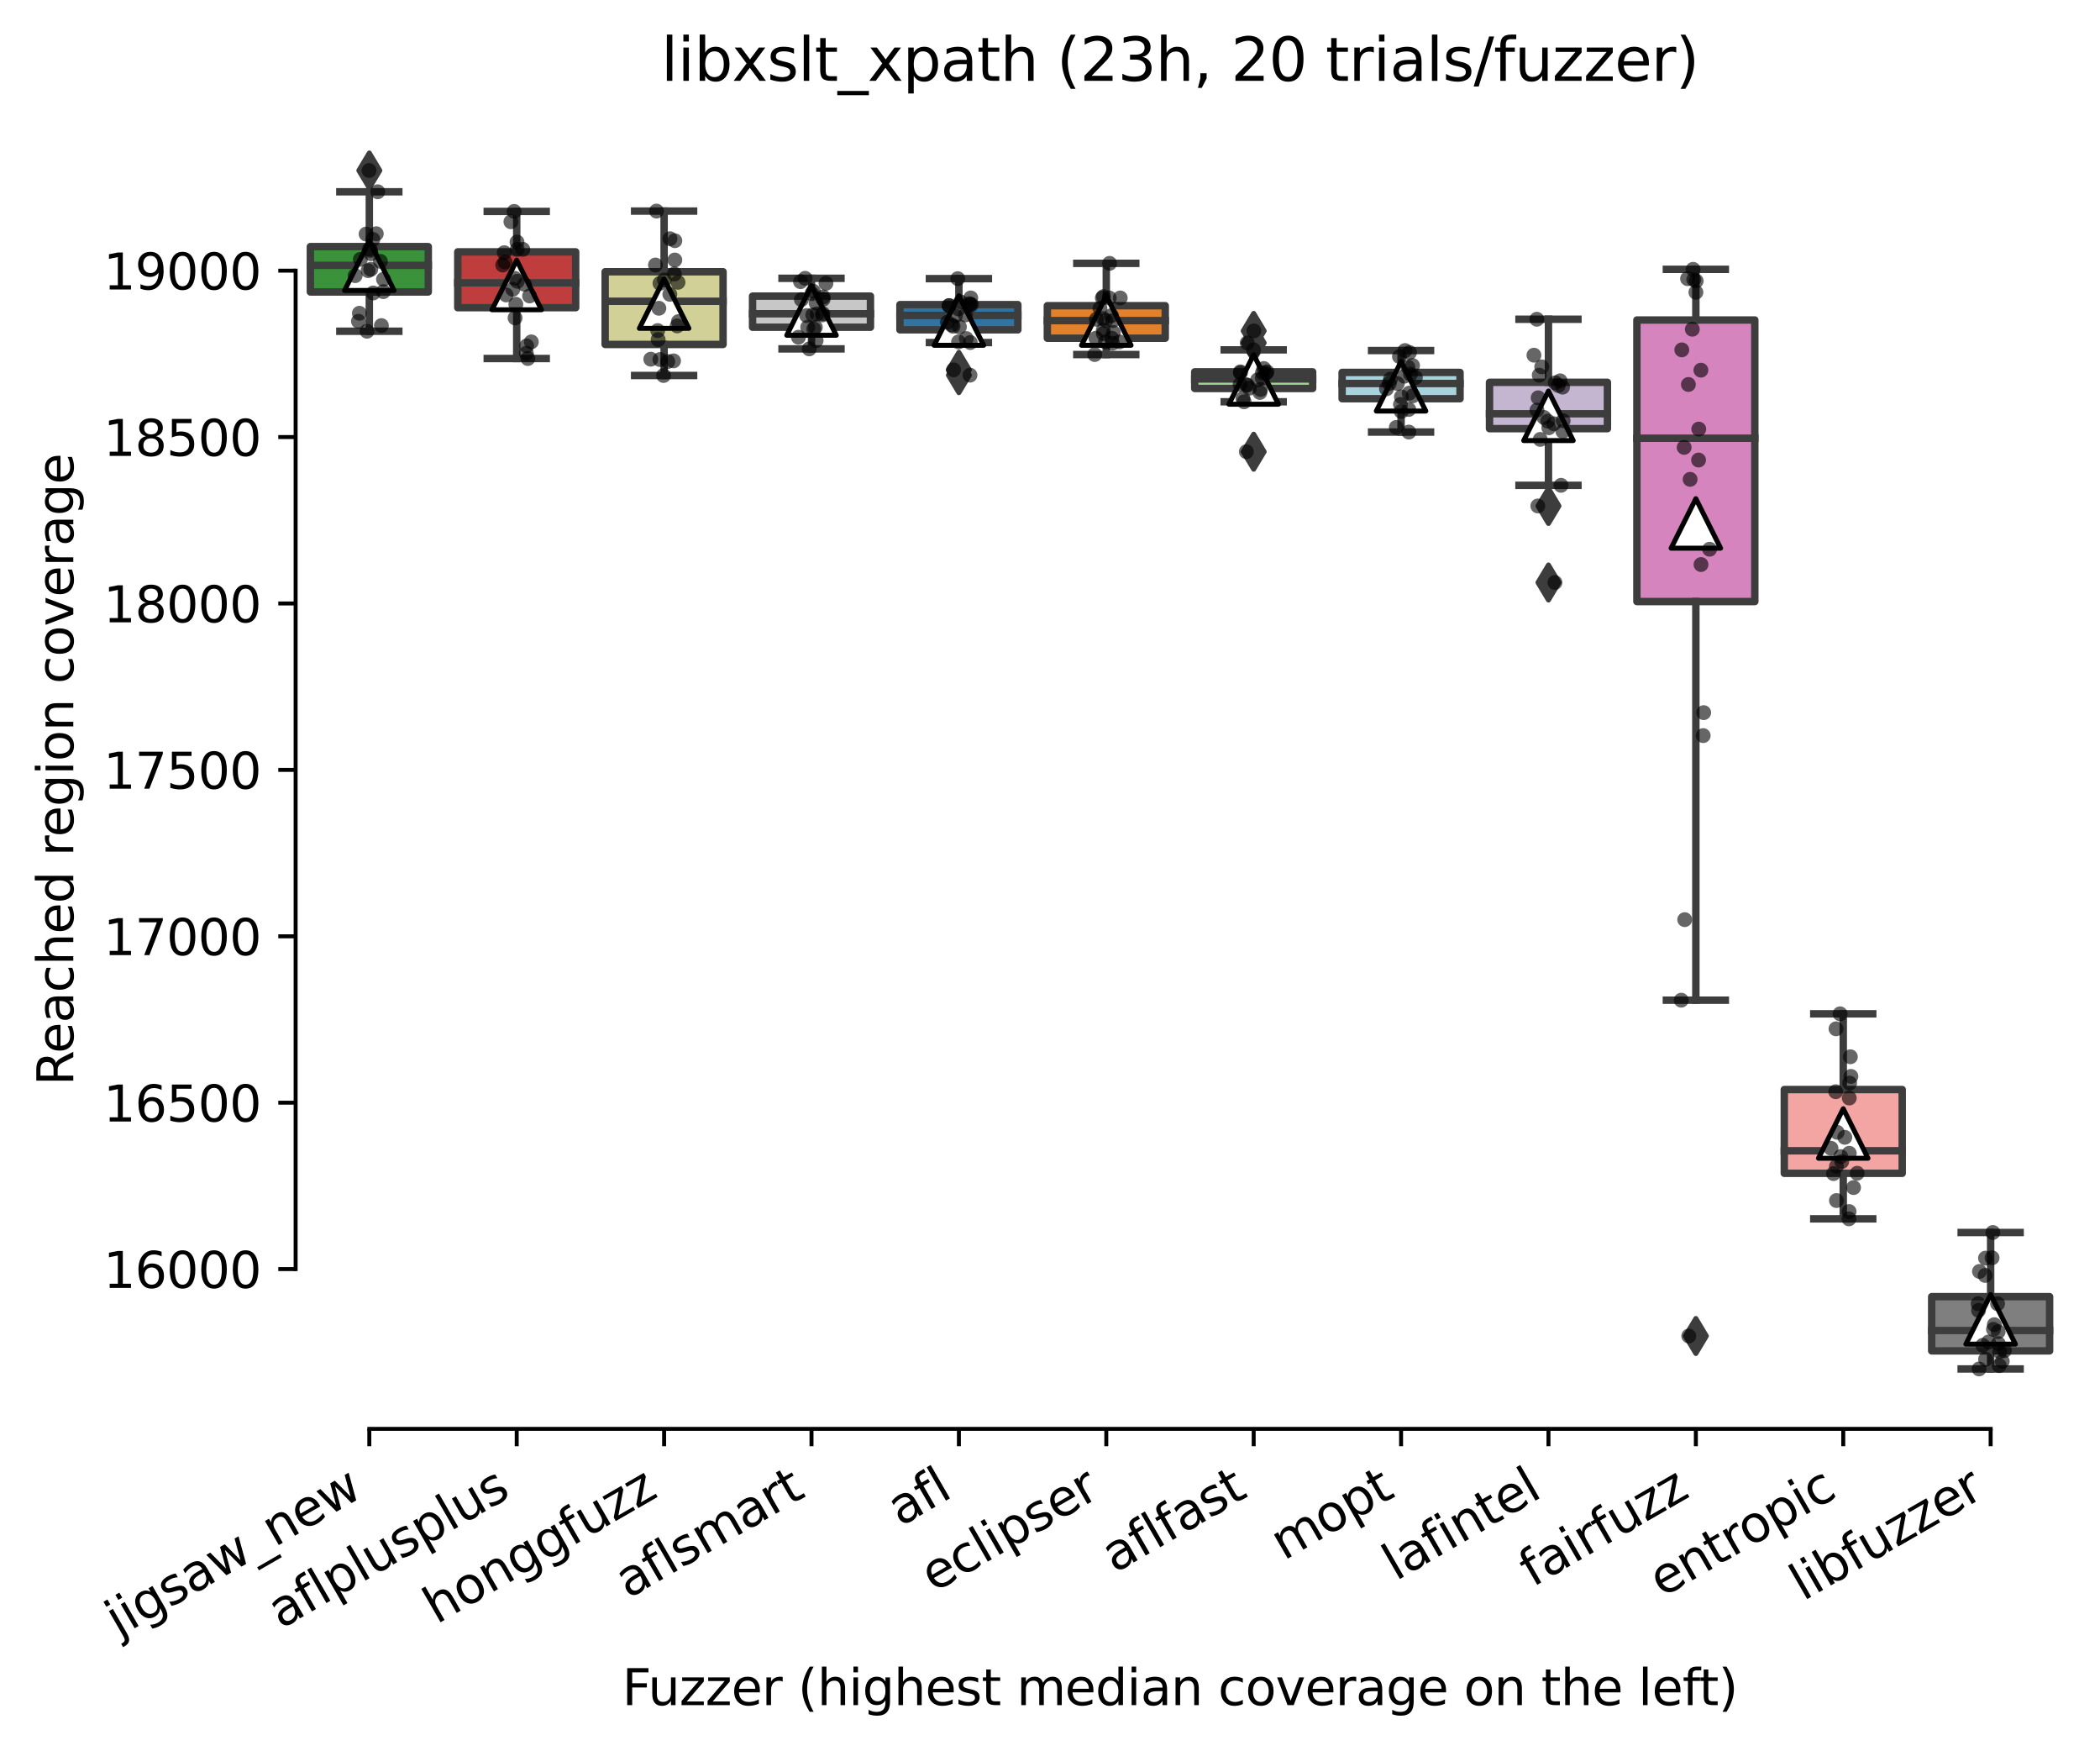 <?xml version="1.0" encoding="utf-8" standalone="no"?>
<!DOCTYPE svg PUBLIC "-//W3C//DTD SVG 1.1//EN"
  "http://www.w3.org/Graphics/SVG/1.1/DTD/svg11.dtd">
<svg height="353.475pt" version="1.1" viewBox="0 0 424.011 353.475" width="424.011pt" xmlns="http://www.w3.org/2000/svg" xmlns:xlink="http://www.w3.org/1999/xlink">
 <defs>
  <style type="text/css">*{stroke-linecap:butt;stroke-linejoin:round;}</style>
 </defs>
 <g id="figure_1">
  <g id="patch_1">
   <path d="M 0 353.475 
L 424.011 353.475 
L 424.011 0 
L 0 0 
z
" style="fill:#ffffff;"/>
  </g>
  <g id="axes_1">
   <g id="patch_2">
    <path d="M 59.691 288.43 
L 416.811 288.43 
L 416.811 22.318 
L 59.691 22.318 
z
" style="fill:#ffffff;"/>
   </g>
   <g id="patch_3">
    <path clip-path="url(#p6cdf626f77)" d="M 62.667 58.935 
L 86.475 58.935 
L 86.475 49.782 
L 62.667 49.782 
L 62.667 58.935 
z
" style="fill:#3a923a;stroke:#3d3d3d;stroke-linejoin:miter;stroke-width:1.5;"/>
   </g>
   <g id="patch_4">
    <path clip-path="url(#p6cdf626f77)" d="M 92.427 62.11 
L 116.235 62.11 
L 116.235 50.84 
L 92.427 50.84 
L 92.427 62.11 
z
" style="fill:#c03d3e;stroke:#3d3d3d;stroke-linejoin:miter;stroke-width:1.5;"/>
   </g>
   <g id="patch_5">
    <path clip-path="url(#p6cdf626f77)" d="M 122.187 69.533 
L 145.995 69.533 
L 145.995 54.854 
L 122.187 54.854 
L 122.187 69.533 
z
" style="fill:#d1d197;stroke:#3d3d3d;stroke-linejoin:miter;stroke-width:1.5;"/>
   </g>
   <g id="patch_6">
    <path clip-path="url(#p6cdf626f77)" d="M 151.947 66.057 
L 175.755 66.057 
L 175.755 59.775 
L 151.947 59.775 
L 151.947 66.057 
z
" style="fill:#c7c7c7;stroke:#3d3d3d;stroke-linejoin:miter;stroke-width:1.5;"/>
   </g>
   <g id="patch_7">
    <path clip-path="url(#p6cdf626f77)" d="M 181.707 66.577 
L 205.515 66.577 
L 205.515 61.488 
L 181.707 61.488 
L 181.707 66.577 
z
" style="fill:#3274a1;stroke:#3d3d3d;stroke-linejoin:miter;stroke-width:1.5;"/>
   </g>
   <g id="patch_8">
    <path clip-path="url(#p6cdf626f77)" d="M 211.467 68.274 
L 235.275 68.274 
L 235.275 61.707 
L 211.467 61.707 
L 211.467 68.274 
z
" style="fill:#e1812c;stroke:#3d3d3d;stroke-linejoin:miter;stroke-width:1.5;"/>
   </g>
   <g id="patch_9">
    <path clip-path="url(#p6cdf626f77)" d="M 241.227 78.418 
L 265.035 78.418 
L 265.035 75.059 
L 241.227 75.059 
L 241.227 78.418 
z
" style="fill:#9fd495;stroke:#3d3d3d;stroke-linejoin:miter;stroke-width:1.5;"/>
   </g>
   <g id="patch_10">
    <path clip-path="url(#p6cdf626f77)" d="M 270.987 80.484 
L 294.795 80.484 
L 294.795 75.176 
L 270.987 75.176 
L 270.987 80.484 
z
" style="fill:#a7d4dc;stroke:#3d3d3d;stroke-linejoin:miter;stroke-width:1.5;"/>
   </g>
   <g id="patch_11">
    <path clip-path="url(#p6cdf626f77)" d="M 300.747 86.53 
L 324.555 86.53 
L 324.555 77.175 
L 300.747 77.175 
L 300.747 86.53 
z
" style="fill:#c4b5d0;stroke:#3d3d3d;stroke-linejoin:miter;stroke-width:1.5;"/>
   </g>
   <g id="patch_12">
    <path clip-path="url(#p6cdf626f77)" d="M 330.507 121.431 
L 354.315 121.431 
L 354.315 64.595 
L 330.507 64.595 
L 330.507 121.431 
z
" style="fill:#d684bd;stroke:#3d3d3d;stroke-linejoin:miter;stroke-width:1.5;"/>
   </g>
   <g id="patch_13">
    <path clip-path="url(#p6cdf626f77)" d="M 360.267 236.848 
L 384.075 236.848 
L 384.075 219.935 
L 360.267 219.935 
L 360.267 236.848 
z
" style="fill:#f2a5a3;stroke:#3d3d3d;stroke-linejoin:miter;stroke-width:1.5;"/>
   </g>
   <g id="patch_14">
    <path clip-path="url(#p6cdf626f77)" d="M 390.027 272.69 
L 413.835 272.69 
L 413.835 261.739 
L 390.027 261.739 
L 390.027 272.69 
z
" style="fill:#7f7f7f;stroke:#3d3d3d;stroke-linejoin:miter;stroke-width:1.5;"/>
   </g>
   <g id="matplotlib.axis_1">
    <g id="xtick_1">
     <g id="line2d_1">
      <defs>
       <path d="M 0 0 
L 0 3.5 
" id="m9a93c1229e" style="stroke:#000000;stroke-width:0.8;"/>
      </defs>
      <g>
       <use style="stroke:#000000;stroke-width:0.8;" x="74.571" xlink:href="#m9a93c1229e" y="288.43"/>
      </g>
     </g>
     <g id="text_1">
      <!-- jigsaw_new -->
      <g transform="translate(23.951 330.555)rotate(-30)scale(0.1 -0.1)">
       <defs>
        <path d="M 603 3500 
L 1178 3500 
L 1178 -63 
Q 1178 -731 923 -1031 
Q 669 -1331 103 -1331 
L -116 -1331 
L -116 -844 
L 38 -844 
Q 366 -844 484 -692 
Q 603 -541 603 -63 
L 603 3500 
z
M 603 4863 
L 1178 4863 
L 1178 4134 
L 603 4134 
L 603 4863 
z
" id="DejaVuSans-6a" transform="scale(0.016)"/>
        <path d="M 603 3500 
L 1178 3500 
L 1178 0 
L 603 0 
L 603 3500 
z
M 603 4863 
L 1178 4863 
L 1178 4134 
L 603 4134 
L 603 4863 
z
" id="DejaVuSans-69" transform="scale(0.016)"/>
        <path d="M 2906 1791 
Q 2906 2416 2648 2759 
Q 2391 3103 1925 3103 
Q 1463 3103 1205 2759 
Q 947 2416 947 1791 
Q 947 1169 1205 825 
Q 1463 481 1925 481 
Q 2391 481 2648 825 
Q 2906 1169 2906 1791 
z
M 3481 434 
Q 3481 -459 3084 -895 
Q 2688 -1331 1869 -1331 
Q 1566 -1331 1297 -1286 
Q 1028 -1241 775 -1147 
L 775 -588 
Q 1028 -725 1275 -790 
Q 1522 -856 1778 -856 
Q 2344 -856 2625 -561 
Q 2906 -266 2906 331 
L 2906 616 
Q 2728 306 2450 153 
Q 2172 0 1784 0 
Q 1141 0 747 490 
Q 353 981 353 1791 
Q 353 2603 747 3093 
Q 1141 3584 1784 3584 
Q 2172 3584 2450 3431 
Q 2728 3278 2906 2969 
L 2906 3500 
L 3481 3500 
L 3481 434 
z
" id="DejaVuSans-67" transform="scale(0.016)"/>
        <path d="M 2834 3397 
L 2834 2853 
Q 2591 2978 2328 3040 
Q 2066 3103 1784 3103 
Q 1356 3103 1142 2972 
Q 928 2841 928 2578 
Q 928 2378 1081 2264 
Q 1234 2150 1697 2047 
L 1894 2003 
Q 2506 1872 2764 1633 
Q 3022 1394 3022 966 
Q 3022 478 2636 193 
Q 2250 -91 1575 -91 
Q 1294 -91 989 -36 
Q 684 19 347 128 
L 347 722 
Q 666 556 975 473 
Q 1284 391 1588 391 
Q 1994 391 2212 530 
Q 2431 669 2431 922 
Q 2431 1156 2273 1281 
Q 2116 1406 1581 1522 
L 1381 1569 
Q 847 1681 609 1914 
Q 372 2147 372 2553 
Q 372 3047 722 3315 
Q 1072 3584 1716 3584 
Q 2034 3584 2315 3537 
Q 2597 3491 2834 3397 
z
" id="DejaVuSans-73" transform="scale(0.016)"/>
        <path d="M 2194 1759 
Q 1497 1759 1228 1600 
Q 959 1441 959 1056 
Q 959 750 1161 570 
Q 1363 391 1709 391 
Q 2188 391 2477 730 
Q 2766 1069 2766 1631 
L 2766 1759 
L 2194 1759 
z
M 3341 1997 
L 3341 0 
L 2766 0 
L 2766 531 
Q 2569 213 2275 61 
Q 1981 -91 1556 -91 
Q 1019 -91 701 211 
Q 384 513 384 1019 
Q 384 1609 779 1909 
Q 1175 2209 1959 2209 
L 2766 2209 
L 2766 2266 
Q 2766 2663 2505 2880 
Q 2244 3097 1772 3097 
Q 1472 3097 1187 3025 
Q 903 2953 641 2809 
L 641 3341 
Q 956 3463 1253 3523 
Q 1550 3584 1831 3584 
Q 2591 3584 2966 3190 
Q 3341 2797 3341 1997 
z
" id="DejaVuSans-61" transform="scale(0.016)"/>
        <path d="M 269 3500 
L 844 3500 
L 1563 769 
L 2278 3500 
L 2956 3500 
L 3675 769 
L 4391 3500 
L 4966 3500 
L 4050 0 
L 3372 0 
L 2619 2869 
L 1863 0 
L 1184 0 
L 269 3500 
z
" id="DejaVuSans-77" transform="scale(0.016)"/>
        <path d="M 3263 -1063 
L 3263 -1509 
L -63 -1509 
L -63 -1063 
L 3263 -1063 
z
" id="DejaVuSans-5f" transform="scale(0.016)"/>
        <path d="M 3513 2113 
L 3513 0 
L 2938 0 
L 2938 2094 
Q 2938 2591 2744 2837 
Q 2550 3084 2163 3084 
Q 1697 3084 1428 2787 
Q 1159 2491 1159 1978 
L 1159 0 
L 581 0 
L 581 3500 
L 1159 3500 
L 1159 2956 
Q 1366 3272 1645 3428 
Q 1925 3584 2291 3584 
Q 2894 3584 3203 3211 
Q 3513 2838 3513 2113 
z
" id="DejaVuSans-6e" transform="scale(0.016)"/>
        <path d="M 3597 1894 
L 3597 1613 
L 953 1613 
Q 991 1019 1311 708 
Q 1631 397 2203 397 
Q 2534 397 2845 478 
Q 3156 559 3463 722 
L 3463 178 
Q 3153 47 2828 -22 
Q 2503 -91 2169 -91 
Q 1331 -91 842 396 
Q 353 884 353 1716 
Q 353 2575 817 3079 
Q 1281 3584 2069 3584 
Q 2775 3584 3186 3129 
Q 3597 2675 3597 1894 
z
M 3022 2063 
Q 3016 2534 2758 2815 
Q 2500 3097 2075 3097 
Q 1594 3097 1305 2825 
Q 1016 2553 972 2059 
L 3022 2063 
z
" id="DejaVuSans-65" transform="scale(0.016)"/>
       </defs>
       <use xlink:href="#DejaVuSans-6a"/>
       <use x="27.783" xlink:href="#DejaVuSans-69"/>
       <use x="55.566" xlink:href="#DejaVuSans-67"/>
       <use x="119.043" xlink:href="#DejaVuSans-73"/>
       <use x="171.143" xlink:href="#DejaVuSans-61"/>
       <use x="232.422" xlink:href="#DejaVuSans-77"/>
       <use x="314.209" xlink:href="#DejaVuSans-5f"/>
       <use x="364.209" xlink:href="#DejaVuSans-6e"/>
       <use x="427.588" xlink:href="#DejaVuSans-65"/>
       <use x="489.111" xlink:href="#DejaVuSans-77"/>
      </g>
     </g>
    </g>
    <g id="xtick_2">
     <g id="line2d_2">
      <g>
       <use style="stroke:#000000;stroke-width:0.8;" x="104.331" xlink:href="#m9a93c1229e" y="288.43"/>
      </g>
     </g>
     <g id="text_2">
      <!-- aflplusplus -->
      <g transform="translate(56.722 328.897)rotate(-30)scale(0.1 -0.1)">
       <defs>
        <path d="M 2375 4863 
L 2375 4384 
L 1825 4384 
Q 1516 4384 1395 4259 
Q 1275 4134 1275 3809 
L 1275 3500 
L 2222 3500 
L 2222 3053 
L 1275 3053 
L 1275 0 
L 697 0 
L 697 3053 
L 147 3053 
L 147 3500 
L 697 3500 
L 697 3744 
Q 697 4328 969 4595 
Q 1241 4863 1831 4863 
L 2375 4863 
z
" id="DejaVuSans-66" transform="scale(0.016)"/>
        <path d="M 603 4863 
L 1178 4863 
L 1178 0 
L 603 0 
L 603 4863 
z
" id="DejaVuSans-6c" transform="scale(0.016)"/>
        <path d="M 1159 525 
L 1159 -1331 
L 581 -1331 
L 581 3500 
L 1159 3500 
L 1159 2969 
Q 1341 3281 1617 3432 
Q 1894 3584 2278 3584 
Q 2916 3584 3314 3078 
Q 3713 2572 3713 1747 
Q 3713 922 3314 415 
Q 2916 -91 2278 -91 
Q 1894 -91 1617 61 
Q 1341 213 1159 525 
z
M 3116 1747 
Q 3116 2381 2855 2742 
Q 2594 3103 2138 3103 
Q 1681 3103 1420 2742 
Q 1159 2381 1159 1747 
Q 1159 1113 1420 752 
Q 1681 391 2138 391 
Q 2594 391 2855 752 
Q 3116 1113 3116 1747 
z
" id="DejaVuSans-70" transform="scale(0.016)"/>
        <path d="M 544 1381 
L 544 3500 
L 1119 3500 
L 1119 1403 
Q 1119 906 1312 657 
Q 1506 409 1894 409 
Q 2359 409 2629 706 
Q 2900 1003 2900 1516 
L 2900 3500 
L 3475 3500 
L 3475 0 
L 2900 0 
L 2900 538 
Q 2691 219 2414 64 
Q 2138 -91 1772 -91 
Q 1169 -91 856 284 
Q 544 659 544 1381 
z
M 1991 3584 
L 1991 3584 
z
" id="DejaVuSans-75" transform="scale(0.016)"/>
       </defs>
       <use xlink:href="#DejaVuSans-61"/>
       <use x="61.279" xlink:href="#DejaVuSans-66"/>
       <use x="96.484" xlink:href="#DejaVuSans-6c"/>
       <use x="124.268" xlink:href="#DejaVuSans-70"/>
       <use x="187.744" xlink:href="#DejaVuSans-6c"/>
       <use x="215.527" xlink:href="#DejaVuSans-75"/>
       <use x="278.906" xlink:href="#DejaVuSans-73"/>
       <use x="331.006" xlink:href="#DejaVuSans-70"/>
       <use x="394.482" xlink:href="#DejaVuSans-6c"/>
       <use x="422.266" xlink:href="#DejaVuSans-75"/>
       <use x="485.645" xlink:href="#DejaVuSans-73"/>
      </g>
     </g>
    </g>
    <g id="xtick_3">
     <g id="line2d_3">
      <g>
       <use style="stroke:#000000;stroke-width:0.8;" x="134.091" xlink:href="#m9a93c1229e" y="288.43"/>
      </g>
     </g>
     <g id="text_3">
      <!-- honggfuzz -->
      <g transform="translate(88.151 327.933)rotate(-30)scale(0.1 -0.1)">
       <defs>
        <path d="M 3513 2113 
L 3513 0 
L 2938 0 
L 2938 2094 
Q 2938 2591 2744 2837 
Q 2550 3084 2163 3084 
Q 1697 3084 1428 2787 
Q 1159 2491 1159 1978 
L 1159 0 
L 581 0 
L 581 4863 
L 1159 4863 
L 1159 2956 
Q 1366 3272 1645 3428 
Q 1925 3584 2291 3584 
Q 2894 3584 3203 3211 
Q 3513 2838 3513 2113 
z
" id="DejaVuSans-68" transform="scale(0.016)"/>
        <path d="M 1959 3097 
Q 1497 3097 1228 2736 
Q 959 2375 959 1747 
Q 959 1119 1226 758 
Q 1494 397 1959 397 
Q 2419 397 2687 759 
Q 2956 1122 2956 1747 
Q 2956 2369 2687 2733 
Q 2419 3097 1959 3097 
z
M 1959 3584 
Q 2709 3584 3137 3096 
Q 3566 2609 3566 1747 
Q 3566 888 3137 398 
Q 2709 -91 1959 -91 
Q 1206 -91 779 398 
Q 353 888 353 1747 
Q 353 2609 779 3096 
Q 1206 3584 1959 3584 
z
" id="DejaVuSans-6f" transform="scale(0.016)"/>
        <path d="M 353 3500 
L 3084 3500 
L 3084 2975 
L 922 459 
L 3084 459 
L 3084 0 
L 275 0 
L 275 525 
L 2438 3041 
L 353 3041 
L 353 3500 
z
" id="DejaVuSans-7a" transform="scale(0.016)"/>
       </defs>
       <use xlink:href="#DejaVuSans-68"/>
       <use x="63.379" xlink:href="#DejaVuSans-6f"/>
       <use x="124.561" xlink:href="#DejaVuSans-6e"/>
       <use x="187.939" xlink:href="#DejaVuSans-67"/>
       <use x="251.416" xlink:href="#DejaVuSans-67"/>
       <use x="314.893" xlink:href="#DejaVuSans-66"/>
       <use x="350.098" xlink:href="#DejaVuSans-75"/>
       <use x="413.477" xlink:href="#DejaVuSans-7a"/>
       <use x="465.967" xlink:href="#DejaVuSans-7a"/>
      </g>
     </g>
    </g>
    <g id="xtick_4">
     <g id="line2d_4">
      <g>
       <use style="stroke:#000000;stroke-width:0.8;" x="163.851" xlink:href="#m9a93c1229e" y="288.43"/>
      </g>
     </g>
     <g id="text_4">
      <!-- aflsmart -->
      <g transform="translate(126.84 322.779)rotate(-30)scale(0.1 -0.1)">
       <defs>
        <path d="M 3328 2828 
Q 3544 3216 3844 3400 
Q 4144 3584 4550 3584 
Q 5097 3584 5394 3201 
Q 5691 2819 5691 2113 
L 5691 0 
L 5113 0 
L 5113 2094 
Q 5113 2597 4934 2840 
Q 4756 3084 4391 3084 
Q 3944 3084 3684 2787 
Q 3425 2491 3425 1978 
L 3425 0 
L 2847 0 
L 2847 2094 
Q 2847 2600 2669 2842 
Q 2491 3084 2119 3084 
Q 1678 3084 1418 2786 
Q 1159 2488 1159 1978 
L 1159 0 
L 581 0 
L 581 3500 
L 1159 3500 
L 1159 2956 
Q 1356 3278 1631 3431 
Q 1906 3584 2284 3584 
Q 2666 3584 2933 3390 
Q 3200 3197 3328 2828 
z
" id="DejaVuSans-6d" transform="scale(0.016)"/>
        <path d="M 2631 2963 
Q 2534 3019 2420 3045 
Q 2306 3072 2169 3072 
Q 1681 3072 1420 2755 
Q 1159 2438 1159 1844 
L 1159 0 
L 581 0 
L 581 3500 
L 1159 3500 
L 1159 2956 
Q 1341 3275 1631 3429 
Q 1922 3584 2338 3584 
Q 2397 3584 2469 3576 
Q 2541 3569 2628 3553 
L 2631 2963 
z
" id="DejaVuSans-72" transform="scale(0.016)"/>
        <path d="M 1172 4494 
L 1172 3500 
L 2356 3500 
L 2356 3053 
L 1172 3053 
L 1172 1153 
Q 1172 725 1289 603 
Q 1406 481 1766 481 
L 2356 481 
L 2356 0 
L 1766 0 
Q 1100 0 847 248 
Q 594 497 594 1153 
L 594 3053 
L 172 3053 
L 172 3500 
L 594 3500 
L 594 4494 
L 1172 4494 
z
" id="DejaVuSans-74" transform="scale(0.016)"/>
       </defs>
       <use xlink:href="#DejaVuSans-61"/>
       <use x="61.279" xlink:href="#DejaVuSans-66"/>
       <use x="96.484" xlink:href="#DejaVuSans-6c"/>
       <use x="124.268" xlink:href="#DejaVuSans-73"/>
       <use x="176.367" xlink:href="#DejaVuSans-6d"/>
       <use x="273.779" xlink:href="#DejaVuSans-61"/>
       <use x="335.059" xlink:href="#DejaVuSans-72"/>
       <use x="376.172" xlink:href="#DejaVuSans-74"/>
      </g>
     </g>
    </g>
    <g id="xtick_5">
     <g id="line2d_5">
      <g>
       <use style="stroke:#000000;stroke-width:0.8;" x="193.611" xlink:href="#m9a93c1229e" y="288.43"/>
      </g>
     </g>
     <g id="text_5">
      <!-- afl -->
      <g transform="translate(181.809 308.224)rotate(-30)scale(0.1 -0.1)">
       <use xlink:href="#DejaVuSans-61"/>
       <use x="61.279" xlink:href="#DejaVuSans-66"/>
       <use x="96.484" xlink:href="#DejaVuSans-6c"/>
      </g>
     </g>
    </g>
    <g id="xtick_6">
     <g id="line2d_6">
      <g>
       <use style="stroke:#000000;stroke-width:0.8;" x="223.371" xlink:href="#m9a93c1229e" y="288.43"/>
      </g>
     </g>
     <g id="text_6">
      <!-- eclipser -->
      <g transform="translate(188.53 321.525)rotate(-30)scale(0.1 -0.1)">
       <defs>
        <path d="M 3122 3366 
L 3122 2828 
Q 2878 2963 2633 3030 
Q 2388 3097 2138 3097 
Q 1578 3097 1268 2742 
Q 959 2388 959 1747 
Q 959 1106 1268 751 
Q 1578 397 2138 397 
Q 2388 397 2633 464 
Q 2878 531 3122 666 
L 3122 134 
Q 2881 22 2623 -34 
Q 2366 -91 2075 -91 
Q 1284 -91 818 406 
Q 353 903 353 1747 
Q 353 2603 823 3093 
Q 1294 3584 2113 3584 
Q 2378 3584 2631 3529 
Q 2884 3475 3122 3366 
z
" id="DejaVuSans-63" transform="scale(0.016)"/>
       </defs>
       <use xlink:href="#DejaVuSans-65"/>
       <use x="61.523" xlink:href="#DejaVuSans-63"/>
       <use x="116.504" xlink:href="#DejaVuSans-6c"/>
       <use x="144.287" xlink:href="#DejaVuSans-69"/>
       <use x="172.07" xlink:href="#DejaVuSans-70"/>
       <use x="235.547" xlink:href="#DejaVuSans-73"/>
       <use x="287.646" xlink:href="#DejaVuSans-65"/>
       <use x="349.17" xlink:href="#DejaVuSans-72"/>
      </g>
     </g>
    </g>
    <g id="xtick_7">
     <g id="line2d_7">
      <g>
       <use style="stroke:#000000;stroke-width:0.8;" x="253.131" xlink:href="#m9a93c1229e" y="288.43"/>
      </g>
     </g>
     <g id="text_7">
      <!-- aflfast -->
      <g transform="translate(225.067 317.613)rotate(-30)scale(0.1 -0.1)">
       <use xlink:href="#DejaVuSans-61"/>
       <use x="61.279" xlink:href="#DejaVuSans-66"/>
       <use x="96.484" xlink:href="#DejaVuSans-6c"/>
       <use x="124.268" xlink:href="#DejaVuSans-66"/>
       <use x="159.473" xlink:href="#DejaVuSans-61"/>
       <use x="220.752" xlink:href="#DejaVuSans-73"/>
       <use x="272.852" xlink:href="#DejaVuSans-74"/>
      </g>
     </g>
    </g>
    <g id="xtick_8">
     <g id="line2d_8">
      <g>
       <use style="stroke:#000000;stroke-width:0.8;" x="282.891" xlink:href="#m9a93c1229e" y="288.43"/>
      </g>
     </g>
     <g id="text_8">
      <!-- mopt -->
      <g transform="translate(259.223 315.075)rotate(-30)scale(0.1 -0.1)">
       <use xlink:href="#DejaVuSans-6d"/>
       <use x="97.412" xlink:href="#DejaVuSans-6f"/>
       <use x="158.594" xlink:href="#DejaVuSans-70"/>
       <use x="222.07" xlink:href="#DejaVuSans-74"/>
      </g>
     </g>
    </g>
    <g id="xtick_9">
     <g id="line2d_9">
      <g>
       <use style="stroke:#000000;stroke-width:0.8;" x="312.651" xlink:href="#m9a93c1229e" y="288.43"/>
      </g>
     </g>
     <g id="text_9">
      <!-- lafintel -->
      <g transform="translate(281.825 319.207)rotate(-30)scale(0.1 -0.1)">
       <use xlink:href="#DejaVuSans-6c"/>
       <use x="27.783" xlink:href="#DejaVuSans-61"/>
       <use x="89.062" xlink:href="#DejaVuSans-66"/>
       <use x="124.268" xlink:href="#DejaVuSans-69"/>
       <use x="152.051" xlink:href="#DejaVuSans-6e"/>
       <use x="215.43" xlink:href="#DejaVuSans-74"/>
       <use x="254.639" xlink:href="#DejaVuSans-65"/>
       <use x="316.162" xlink:href="#DejaVuSans-6c"/>
      </g>
     </g>
    </g>
    <g id="xtick_10">
     <g id="line2d_10">
      <g>
       <use style="stroke:#000000;stroke-width:0.8;" x="342.411" xlink:href="#m9a93c1229e" y="288.43"/>
      </g>
     </g>
     <g id="text_10">
      <!-- fairfuzz -->
      <g transform="translate(309.421 320.457)rotate(-30)scale(0.1 -0.1)">
       <use xlink:href="#DejaVuSans-66"/>
       <use x="35.205" xlink:href="#DejaVuSans-61"/>
       <use x="96.484" xlink:href="#DejaVuSans-69"/>
       <use x="124.268" xlink:href="#DejaVuSans-72"/>
       <use x="165.381" xlink:href="#DejaVuSans-66"/>
       <use x="200.586" xlink:href="#DejaVuSans-75"/>
       <use x="263.965" xlink:href="#DejaVuSans-7a"/>
       <use x="316.455" xlink:href="#DejaVuSans-7a"/>
      </g>
     </g>
    </g>
    <g id="xtick_11">
     <g id="line2d_11">
      <g>
       <use style="stroke:#000000;stroke-width:0.8;" x="372.171" xlink:href="#m9a93c1229e" y="288.43"/>
      </g>
     </g>
     <g id="text_11">
      <!-- entropic -->
      <g transform="translate(335.589 322.531)rotate(-30)scale(0.1 -0.1)">
       <use xlink:href="#DejaVuSans-65"/>
       <use x="61.523" xlink:href="#DejaVuSans-6e"/>
       <use x="124.902" xlink:href="#DejaVuSans-74"/>
       <use x="164.111" xlink:href="#DejaVuSans-72"/>
       <use x="202.975" xlink:href="#DejaVuSans-6f"/>
       <use x="264.156" xlink:href="#DejaVuSans-70"/>
       <use x="327.633" xlink:href="#DejaVuSans-69"/>
       <use x="355.416" xlink:href="#DejaVuSans-63"/>
      </g>
     </g>
    </g>
    <g id="xtick_12">
     <g id="line2d_12">
      <g>
       <use style="stroke:#000000;stroke-width:0.8;" x="401.931" xlink:href="#m9a93c1229e" y="288.43"/>
      </g>
     </g>
     <g id="text_12">
      <!-- libfuzzer -->
      <g transform="translate(364.064 323.272)rotate(-30)scale(0.1 -0.1)">
       <defs>
        <path d="M 3116 1747 
Q 3116 2381 2855 2742 
Q 2594 3103 2138 3103 
Q 1681 3103 1420 2742 
Q 1159 2381 1159 1747 
Q 1159 1113 1420 752 
Q 1681 391 2138 391 
Q 2594 391 2855 752 
Q 3116 1113 3116 1747 
z
M 1159 2969 
Q 1341 3281 1617 3432 
Q 1894 3584 2278 3584 
Q 2916 3584 3314 3078 
Q 3713 2572 3713 1747 
Q 3713 922 3314 415 
Q 2916 -91 2278 -91 
Q 1894 -91 1617 61 
Q 1341 213 1159 525 
L 1159 0 
L 581 0 
L 581 4863 
L 1159 4863 
L 1159 2969 
z
" id="DejaVuSans-62" transform="scale(0.016)"/>
       </defs>
       <use xlink:href="#DejaVuSans-6c"/>
       <use x="27.783" xlink:href="#DejaVuSans-69"/>
       <use x="55.566" xlink:href="#DejaVuSans-62"/>
       <use x="119.043" xlink:href="#DejaVuSans-66"/>
       <use x="154.248" xlink:href="#DejaVuSans-75"/>
       <use x="217.627" xlink:href="#DejaVuSans-7a"/>
       <use x="270.117" xlink:href="#DejaVuSans-7a"/>
       <use x="322.607" xlink:href="#DejaVuSans-65"/>
       <use x="384.131" xlink:href="#DejaVuSans-72"/>
      </g>
     </g>
    </g>
    <g id="text_13">
     <!-- Fuzzer (highest median coverage on the left) -->
     <g transform="translate(125.633 344.195)scale(0.1 -0.1)">
      <defs>
       <path d="M 628 4666 
L 3309 4666 
L 3309 4134 
L 1259 4134 
L 1259 2759 
L 3109 2759 
L 3109 2228 
L 1259 2228 
L 1259 0 
L 628 0 
L 628 4666 
z
" id="DejaVuSans-46" transform="scale(0.016)"/>
       <path id="DejaVuSans-20" transform="scale(0.016)"/>
       <path d="M 1984 4856 
Q 1566 4138 1362 3434 
Q 1159 2731 1159 2009 
Q 1159 1288 1364 580 
Q 1569 -128 1984 -844 
L 1484 -844 
Q 1016 -109 783 600 
Q 550 1309 550 2009 
Q 550 2706 781 3412 
Q 1013 4119 1484 4856 
L 1984 4856 
z
" id="DejaVuSans-28" transform="scale(0.016)"/>
       <path d="M 2906 2969 
L 2906 4863 
L 3481 4863 
L 3481 0 
L 2906 0 
L 2906 525 
Q 2725 213 2448 61 
Q 2172 -91 1784 -91 
Q 1150 -91 751 415 
Q 353 922 353 1747 
Q 353 2572 751 3078 
Q 1150 3584 1784 3584 
Q 2172 3584 2448 3432 
Q 2725 3281 2906 2969 
z
M 947 1747 
Q 947 1113 1208 752 
Q 1469 391 1925 391 
Q 2381 391 2643 752 
Q 2906 1113 2906 1747 
Q 2906 2381 2643 2742 
Q 2381 3103 1925 3103 
Q 1469 3103 1208 2742 
Q 947 2381 947 1747 
z
" id="DejaVuSans-64" transform="scale(0.016)"/>
       <path d="M 191 3500 
L 800 3500 
L 1894 563 
L 2988 3500 
L 3597 3500 
L 2284 0 
L 1503 0 
L 191 3500 
z
" id="DejaVuSans-76" transform="scale(0.016)"/>
       <path d="M 513 4856 
L 1013 4856 
Q 1481 4119 1714 3412 
Q 1947 2706 1947 2009 
Q 1947 1309 1714 600 
Q 1481 -109 1013 -844 
L 513 -844 
Q 928 -128 1133 580 
Q 1338 1288 1338 2009 
Q 1338 2731 1133 3434 
Q 928 4138 513 4856 
z
" id="DejaVuSans-29" transform="scale(0.016)"/>
      </defs>
      <use xlink:href="#DejaVuSans-46"/>
      <use x="52.02" xlink:href="#DejaVuSans-75"/>
      <use x="115.398" xlink:href="#DejaVuSans-7a"/>
      <use x="167.889" xlink:href="#DejaVuSans-7a"/>
      <use x="220.379" xlink:href="#DejaVuSans-65"/>
      <use x="281.902" xlink:href="#DejaVuSans-72"/>
      <use x="323.016" xlink:href="#DejaVuSans-20"/>
      <use x="354.803" xlink:href="#DejaVuSans-28"/>
      <use x="393.816" xlink:href="#DejaVuSans-68"/>
      <use x="457.195" xlink:href="#DejaVuSans-69"/>
      <use x="484.979" xlink:href="#DejaVuSans-67"/>
      <use x="548.455" xlink:href="#DejaVuSans-68"/>
      <use x="611.834" xlink:href="#DejaVuSans-65"/>
      <use x="673.357" xlink:href="#DejaVuSans-73"/>
      <use x="725.457" xlink:href="#DejaVuSans-74"/>
      <use x="764.666" xlink:href="#DejaVuSans-20"/>
      <use x="796.453" xlink:href="#DejaVuSans-6d"/>
      <use x="893.865" xlink:href="#DejaVuSans-65"/>
      <use x="955.389" xlink:href="#DejaVuSans-64"/>
      <use x="1018.865" xlink:href="#DejaVuSans-69"/>
      <use x="1046.648" xlink:href="#DejaVuSans-61"/>
      <use x="1107.928" xlink:href="#DejaVuSans-6e"/>
      <use x="1171.307" xlink:href="#DejaVuSans-20"/>
      <use x="1203.094" xlink:href="#DejaVuSans-63"/>
      <use x="1258.074" xlink:href="#DejaVuSans-6f"/>
      <use x="1319.256" xlink:href="#DejaVuSans-76"/>
      <use x="1378.436" xlink:href="#DejaVuSans-65"/>
      <use x="1439.959" xlink:href="#DejaVuSans-72"/>
      <use x="1481.072" xlink:href="#DejaVuSans-61"/>
      <use x="1542.352" xlink:href="#DejaVuSans-67"/>
      <use x="1605.828" xlink:href="#DejaVuSans-65"/>
      <use x="1667.352" xlink:href="#DejaVuSans-20"/>
      <use x="1699.139" xlink:href="#DejaVuSans-6f"/>
      <use x="1760.32" xlink:href="#DejaVuSans-6e"/>
      <use x="1823.699" xlink:href="#DejaVuSans-20"/>
      <use x="1855.486" xlink:href="#DejaVuSans-74"/>
      <use x="1894.695" xlink:href="#DejaVuSans-68"/>
      <use x="1958.074" xlink:href="#DejaVuSans-65"/>
      <use x="2019.598" xlink:href="#DejaVuSans-20"/>
      <use x="2051.385" xlink:href="#DejaVuSans-6c"/>
      <use x="2079.168" xlink:href="#DejaVuSans-65"/>
      <use x="2140.691" xlink:href="#DejaVuSans-66"/>
      <use x="2174.146" xlink:href="#DejaVuSans-74"/>
      <use x="2213.355" xlink:href="#DejaVuSans-29"/>
     </g>
    </g>
   </g>
   <g id="matplotlib.axis_2">
    <g id="ytick_1">
     <g id="line2d_13">
      <defs>
       <path d="M 0 0 
L -3.5 0 
" id="m69a06a453f" style="stroke:#000000;stroke-width:0.8;"/>
      </defs>
      <g>
       <use style="stroke:#000000;stroke-width:0.8;" x="59.691" xlink:href="#m69a06a453f" y="256.18"/>
      </g>
     </g>
     <g id="text_14">
      <!-- 16000 -->
      <g transform="translate(20.878 259.979)scale(0.1 -0.1)">
       <defs>
        <path d="M 794 531 
L 1825 531 
L 1825 4091 
L 703 3866 
L 703 4441 
L 1819 4666 
L 2450 4666 
L 2450 531 
L 3481 531 
L 3481 0 
L 794 0 
L 794 531 
z
" id="DejaVuSans-31" transform="scale(0.016)"/>
        <path d="M 2113 2584 
Q 1688 2584 1439 2293 
Q 1191 2003 1191 1497 
Q 1191 994 1439 701 
Q 1688 409 2113 409 
Q 2538 409 2786 701 
Q 3034 994 3034 1497 
Q 3034 2003 2786 2293 
Q 2538 2584 2113 2584 
z
M 3366 4563 
L 3366 3988 
Q 3128 4100 2886 4159 
Q 2644 4219 2406 4219 
Q 1781 4219 1451 3797 
Q 1122 3375 1075 2522 
Q 1259 2794 1537 2939 
Q 1816 3084 2150 3084 
Q 2853 3084 3261 2657 
Q 3669 2231 3669 1497 
Q 3669 778 3244 343 
Q 2819 -91 2113 -91 
Q 1303 -91 875 529 
Q 447 1150 447 2328 
Q 447 3434 972 4092 
Q 1497 4750 2381 4750 
Q 2619 4750 2861 4703 
Q 3103 4656 3366 4563 
z
" id="DejaVuSans-36" transform="scale(0.016)"/>
        <path d="M 2034 4250 
Q 1547 4250 1301 3770 
Q 1056 3291 1056 2328 
Q 1056 1369 1301 889 
Q 1547 409 2034 409 
Q 2525 409 2770 889 
Q 3016 1369 3016 2328 
Q 3016 3291 2770 3770 
Q 2525 4250 2034 4250 
z
M 2034 4750 
Q 2819 4750 3233 4129 
Q 3647 3509 3647 2328 
Q 3647 1150 3233 529 
Q 2819 -91 2034 -91 
Q 1250 -91 836 529 
Q 422 1150 422 2328 
Q 422 3509 836 4129 
Q 1250 4750 2034 4750 
z
" id="DejaVuSans-30" transform="scale(0.016)"/>
       </defs>
       <use xlink:href="#DejaVuSans-31"/>
       <use x="63.623" xlink:href="#DejaVuSans-36"/>
       <use x="127.246" xlink:href="#DejaVuSans-30"/>
       <use x="190.869" xlink:href="#DejaVuSans-30"/>
       <use x="254.492" xlink:href="#DejaVuSans-30"/>
      </g>
     </g>
    </g>
    <g id="ytick_2">
     <g id="line2d_14">
      <g>
       <use style="stroke:#000000;stroke-width:0.8;" x="59.691" xlink:href="#m69a06a453f" y="222.589"/>
      </g>
     </g>
     <g id="text_15">
      <!-- 16500 -->
      <g transform="translate(20.878 226.388)scale(0.1 -0.1)">
       <defs>
        <path d="M 691 4666 
L 3169 4666 
L 3169 4134 
L 1269 4134 
L 1269 2991 
Q 1406 3038 1543 3061 
Q 1681 3084 1819 3084 
Q 2600 3084 3056 2656 
Q 3513 2228 3513 1497 
Q 3513 744 3044 326 
Q 2575 -91 1722 -91 
Q 1428 -91 1123 -41 
Q 819 9 494 109 
L 494 744 
Q 775 591 1075 516 
Q 1375 441 1709 441 
Q 2250 441 2565 725 
Q 2881 1009 2881 1497 
Q 2881 1984 2565 2268 
Q 2250 2553 1709 2553 
Q 1456 2553 1204 2497 
Q 953 2441 691 2322 
L 691 4666 
z
" id="DejaVuSans-35" transform="scale(0.016)"/>
       </defs>
       <use xlink:href="#DejaVuSans-31"/>
       <use x="63.623" xlink:href="#DejaVuSans-36"/>
       <use x="127.246" xlink:href="#DejaVuSans-35"/>
       <use x="190.869" xlink:href="#DejaVuSans-30"/>
       <use x="254.492" xlink:href="#DejaVuSans-30"/>
      </g>
     </g>
    </g>
    <g id="ytick_3">
     <g id="line2d_15">
      <g>
       <use style="stroke:#000000;stroke-width:0.8;" x="59.691" xlink:href="#m69a06a453f" y="188.998"/>
      </g>
     </g>
     <g id="text_16">
      <!-- 17000 -->
      <g transform="translate(20.878 192.798)scale(0.1 -0.1)">
       <defs>
        <path d="M 525 4666 
L 3525 4666 
L 3525 4397 
L 1831 0 
L 1172 0 
L 2766 4134 
L 525 4134 
L 525 4666 
z
" id="DejaVuSans-37" transform="scale(0.016)"/>
       </defs>
       <use xlink:href="#DejaVuSans-31"/>
       <use x="63.623" xlink:href="#DejaVuSans-37"/>
       <use x="127.246" xlink:href="#DejaVuSans-30"/>
       <use x="190.869" xlink:href="#DejaVuSans-30"/>
       <use x="254.492" xlink:href="#DejaVuSans-30"/>
      </g>
     </g>
    </g>
    <g id="ytick_4">
     <g id="line2d_16">
      <g>
       <use style="stroke:#000000;stroke-width:0.8;" x="59.691" xlink:href="#m69a06a453f" y="155.408"/>
      </g>
     </g>
     <g id="text_17">
      <!-- 17500 -->
      <g transform="translate(20.878 159.207)scale(0.1 -0.1)">
       <use xlink:href="#DejaVuSans-31"/>
       <use x="63.623" xlink:href="#DejaVuSans-37"/>
       <use x="127.246" xlink:href="#DejaVuSans-35"/>
       <use x="190.869" xlink:href="#DejaVuSans-30"/>
       <use x="254.492" xlink:href="#DejaVuSans-30"/>
      </g>
     </g>
    </g>
    <g id="ytick_5">
     <g id="line2d_17">
      <g>
       <use style="stroke:#000000;stroke-width:0.8;" x="59.691" xlink:href="#m69a06a453f" y="121.817"/>
      </g>
     </g>
     <g id="text_18">
      <!-- 18000 -->
      <g transform="translate(20.878 125.616)scale(0.1 -0.1)">
       <defs>
        <path d="M 2034 2216 
Q 1584 2216 1326 1975 
Q 1069 1734 1069 1313 
Q 1069 891 1326 650 
Q 1584 409 2034 409 
Q 2484 409 2743 651 
Q 3003 894 3003 1313 
Q 3003 1734 2745 1975 
Q 2488 2216 2034 2216 
z
M 1403 2484 
Q 997 2584 770 2862 
Q 544 3141 544 3541 
Q 544 4100 942 4425 
Q 1341 4750 2034 4750 
Q 2731 4750 3128 4425 
Q 3525 4100 3525 3541 
Q 3525 3141 3298 2862 
Q 3072 2584 2669 2484 
Q 3125 2378 3379 2068 
Q 3634 1759 3634 1313 
Q 3634 634 3220 271 
Q 2806 -91 2034 -91 
Q 1263 -91 848 271 
Q 434 634 434 1313 
Q 434 1759 690 2068 
Q 947 2378 1403 2484 
z
M 1172 3481 
Q 1172 3119 1398 2916 
Q 1625 2713 2034 2713 
Q 2441 2713 2670 2916 
Q 2900 3119 2900 3481 
Q 2900 3844 2670 4047 
Q 2441 4250 2034 4250 
Q 1625 4250 1398 4047 
Q 1172 3844 1172 3481 
z
" id="DejaVuSans-38" transform="scale(0.016)"/>
       </defs>
       <use xlink:href="#DejaVuSans-31"/>
       <use x="63.623" xlink:href="#DejaVuSans-38"/>
       <use x="127.246" xlink:href="#DejaVuSans-30"/>
       <use x="190.869" xlink:href="#DejaVuSans-30"/>
       <use x="254.492" xlink:href="#DejaVuSans-30"/>
      </g>
     </g>
    </g>
    <g id="ytick_6">
     <g id="line2d_18">
      <g>
       <use style="stroke:#000000;stroke-width:0.8;" x="59.691" xlink:href="#m69a06a453f" y="88.226"/>
      </g>
     </g>
     <g id="text_19">
      <!-- 18500 -->
      <g transform="translate(20.878 92.026)scale(0.1 -0.1)">
       <use xlink:href="#DejaVuSans-31"/>
       <use x="63.623" xlink:href="#DejaVuSans-38"/>
       <use x="127.246" xlink:href="#DejaVuSans-35"/>
       <use x="190.869" xlink:href="#DejaVuSans-30"/>
       <use x="254.492" xlink:href="#DejaVuSans-30"/>
      </g>
     </g>
    </g>
    <g id="ytick_7">
     <g id="line2d_19">
      <g>
       <use style="stroke:#000000;stroke-width:0.8;" x="59.691" xlink:href="#m69a06a453f" y="54.636"/>
      </g>
     </g>
     <g id="text_20">
      <!-- 19000 -->
      <g transform="translate(20.878 58.435)scale(0.1 -0.1)">
       <defs>
        <path d="M 703 97 
L 703 672 
Q 941 559 1184 500 
Q 1428 441 1663 441 
Q 2288 441 2617 861 
Q 2947 1281 2994 2138 
Q 2813 1869 2534 1725 
Q 2256 1581 1919 1581 
Q 1219 1581 811 2004 
Q 403 2428 403 3163 
Q 403 3881 828 4315 
Q 1253 4750 1959 4750 
Q 2769 4750 3195 4129 
Q 3622 3509 3622 2328 
Q 3622 1225 3098 567 
Q 2575 -91 1691 -91 
Q 1453 -91 1209 -44 
Q 966 3 703 97 
z
M 1959 2075 
Q 2384 2075 2632 2365 
Q 2881 2656 2881 3163 
Q 2881 3666 2632 3958 
Q 2384 4250 1959 4250 
Q 1534 4250 1286 3958 
Q 1038 3666 1038 3163 
Q 1038 2656 1286 2365 
Q 1534 2075 1959 2075 
z
" id="DejaVuSans-39" transform="scale(0.016)"/>
       </defs>
       <use xlink:href="#DejaVuSans-31"/>
       <use x="63.623" xlink:href="#DejaVuSans-39"/>
       <use x="127.246" xlink:href="#DejaVuSans-30"/>
       <use x="190.869" xlink:href="#DejaVuSans-30"/>
       <use x="254.492" xlink:href="#DejaVuSans-30"/>
      </g>
     </g>
    </g>
    <g id="text_21">
     <!-- Reached region coverage -->
     <g transform="translate(14.798 219.137)rotate(-90)scale(0.1 -0.1)">
      <defs>
       <path d="M 2841 2188 
Q 3044 2119 3236 1894 
Q 3428 1669 3622 1275 
L 4263 0 
L 3584 0 
L 2988 1197 
Q 2756 1666 2539 1819 
Q 2322 1972 1947 1972 
L 1259 1972 
L 1259 0 
L 628 0 
L 628 4666 
L 2053 4666 
Q 2853 4666 3247 4331 
Q 3641 3997 3641 3322 
Q 3641 2881 3436 2590 
Q 3231 2300 2841 2188 
z
M 1259 4147 
L 1259 2491 
L 2053 2491 
Q 2509 2491 2742 2702 
Q 2975 2913 2975 3322 
Q 2975 3731 2742 3939 
Q 2509 4147 2053 4147 
L 1259 4147 
z
" id="DejaVuSans-52" transform="scale(0.016)"/>
      </defs>
      <use xlink:href="#DejaVuSans-52"/>
      <use x="64.982" xlink:href="#DejaVuSans-65"/>
      <use x="126.506" xlink:href="#DejaVuSans-61"/>
      <use x="187.785" xlink:href="#DejaVuSans-63"/>
      <use x="242.766" xlink:href="#DejaVuSans-68"/>
      <use x="306.145" xlink:href="#DejaVuSans-65"/>
      <use x="367.668" xlink:href="#DejaVuSans-64"/>
      <use x="431.145" xlink:href="#DejaVuSans-20"/>
      <use x="462.932" xlink:href="#DejaVuSans-72"/>
      <use x="501.795" xlink:href="#DejaVuSans-65"/>
      <use x="563.318" xlink:href="#DejaVuSans-67"/>
      <use x="626.795" xlink:href="#DejaVuSans-69"/>
      <use x="654.578" xlink:href="#DejaVuSans-6f"/>
      <use x="715.76" xlink:href="#DejaVuSans-6e"/>
      <use x="779.139" xlink:href="#DejaVuSans-20"/>
      <use x="810.926" xlink:href="#DejaVuSans-63"/>
      <use x="865.906" xlink:href="#DejaVuSans-6f"/>
      <use x="927.088" xlink:href="#DejaVuSans-76"/>
      <use x="986.268" xlink:href="#DejaVuSans-65"/>
      <use x="1047.791" xlink:href="#DejaVuSans-72"/>
      <use x="1088.904" xlink:href="#DejaVuSans-61"/>
      <use x="1150.184" xlink:href="#DejaVuSans-67"/>
      <use x="1213.66" xlink:href="#DejaVuSans-65"/>
     </g>
    </g>
   </g>
   <g id="line2d_20">
    <path clip-path="url(#p6cdf626f77)" d="M 74.571 58.935 
L 74.571 66.863 
" style="fill:none;stroke:#3d3d3d;stroke-linecap:square;stroke-width:1.5;"/>
   </g>
   <g id="line2d_21">
    <path clip-path="url(#p6cdf626f77)" d="M 74.571 49.782 
L 74.571 38.714 
" style="fill:none;stroke:#3d3d3d;stroke-linecap:square;stroke-width:1.5;"/>
   </g>
   <g id="line2d_22">
    <path clip-path="url(#p6cdf626f77)" d="M 68.619 66.863 
L 80.523 66.863 
" style="fill:none;stroke:#3d3d3d;stroke-linecap:square;stroke-width:1.5;"/>
   </g>
   <g id="line2d_23">
    <path clip-path="url(#p6cdf626f77)" d="M 68.619 38.714 
L 80.523 38.714 
" style="fill:none;stroke:#3d3d3d;stroke-linecap:square;stroke-width:1.5;"/>
   </g>
   <g id="line2d_24">
    <defs>
     <path d="M -0 3.536 
L 2.121 0 
L -0 -3.536 
L -2.121 -0 
z
" id="m2c81af70f6" style="stroke:#3d3d3d;stroke-linejoin:miter;"/>
    </defs>
    <g clip-path="url(#p6cdf626f77)">
     <use style="fill:#3d3d3d;stroke:#3d3d3d;stroke-linejoin:miter;" x="74.571" xlink:href="#m2c81af70f6" y="34.414"/>
    </g>
   </g>
   <g id="line2d_25">
    <path clip-path="url(#p6cdf626f77)" d="M 104.331 62.11 
L 104.331 72.372 
" style="fill:none;stroke:#3d3d3d;stroke-linecap:square;stroke-width:1.5;"/>
   </g>
   <g id="line2d_26">
    <path clip-path="url(#p6cdf626f77)" d="M 104.331 50.84 
L 104.331 42.677 
" style="fill:none;stroke:#3d3d3d;stroke-linecap:square;stroke-width:1.5;"/>
   </g>
   <g id="line2d_27">
    <path clip-path="url(#p6cdf626f77)" d="M 98.379 72.372 
L 110.283 72.372 
" style="fill:none;stroke:#3d3d3d;stroke-linecap:square;stroke-width:1.5;"/>
   </g>
   <g id="line2d_28">
    <path clip-path="url(#p6cdf626f77)" d="M 98.379 42.677 
L 110.283 42.677 
" style="fill:none;stroke:#3d3d3d;stroke-linecap:square;stroke-width:1.5;"/>
   </g>
   <g id="line2d_29"/>
   <g id="line2d_30">
    <path clip-path="url(#p6cdf626f77)" d="M 134.091 69.533 
L 134.091 75.798 
" style="fill:none;stroke:#3d3d3d;stroke-linecap:square;stroke-width:1.5;"/>
   </g>
   <g id="line2d_31">
    <path clip-path="url(#p6cdf626f77)" d="M 134.091 54.854 
L 134.091 42.61 
" style="fill:none;stroke:#3d3d3d;stroke-linecap:square;stroke-width:1.5;"/>
   </g>
   <g id="line2d_32">
    <path clip-path="url(#p6cdf626f77)" d="M 128.139 75.798 
L 140.043 75.798 
" style="fill:none;stroke:#3d3d3d;stroke-linecap:square;stroke-width:1.5;"/>
   </g>
   <g id="line2d_33">
    <path clip-path="url(#p6cdf626f77)" d="M 128.139 42.61 
L 140.043 42.61 
" style="fill:none;stroke:#3d3d3d;stroke-linecap:square;stroke-width:1.5;"/>
   </g>
   <g id="line2d_34"/>
   <g id="line2d_35">
    <path clip-path="url(#p6cdf626f77)" d="M 163.851 66.057 
L 163.851 70.423 
" style="fill:none;stroke:#3d3d3d;stroke-linecap:square;stroke-width:1.5;"/>
   </g>
   <g id="line2d_36">
    <path clip-path="url(#p6cdf626f77)" d="M 163.851 59.775 
L 163.851 56.181 
" style="fill:none;stroke:#3d3d3d;stroke-linecap:square;stroke-width:1.5;"/>
   </g>
   <g id="line2d_37">
    <path clip-path="url(#p6cdf626f77)" d="M 157.899 70.423 
L 169.803 70.423 
" style="fill:none;stroke:#3d3d3d;stroke-linecap:square;stroke-width:1.5;"/>
   </g>
   <g id="line2d_38">
    <path clip-path="url(#p6cdf626f77)" d="M 157.899 56.181 
L 169.803 56.181 
" style="fill:none;stroke:#3d3d3d;stroke-linecap:square;stroke-width:1.5;"/>
   </g>
   <g id="line2d_39"/>
   <g id="line2d_40">
    <path clip-path="url(#p6cdf626f77)" d="M 193.611 66.577 
L 193.611 69.147 
" style="fill:none;stroke:#3d3d3d;stroke-linecap:square;stroke-width:1.5;"/>
   </g>
   <g id="line2d_41">
    <path clip-path="url(#p6cdf626f77)" d="M 193.611 61.488 
L 193.611 56.248 
" style="fill:none;stroke:#3d3d3d;stroke-linecap:square;stroke-width:1.5;"/>
   </g>
   <g id="line2d_42">
    <path clip-path="url(#p6cdf626f77)" d="M 187.659 69.147 
L 199.563 69.147 
" style="fill:none;stroke:#3d3d3d;stroke-linecap:square;stroke-width:1.5;"/>
   </g>
   <g id="line2d_43">
    <path clip-path="url(#p6cdf626f77)" d="M 187.659 56.248 
L 199.563 56.248 
" style="fill:none;stroke:#3d3d3d;stroke-linecap:square;stroke-width:1.5;"/>
   </g>
   <g id="line2d_44">
    <g clip-path="url(#p6cdf626f77)">
     <use style="fill:#3d3d3d;stroke:#3d3d3d;stroke-linejoin:miter;" x="193.611" xlink:href="#m2c81af70f6" y="74.656"/>
     <use style="fill:#3d3d3d;stroke:#3d3d3d;stroke-linejoin:miter;" x="193.611" xlink:href="#m2c81af70f6" y="75.731"/>
    </g>
   </g>
   <g id="line2d_45">
    <path clip-path="url(#p6cdf626f77)" d="M 223.371 68.274 
L 223.371 71.565 
" style="fill:none;stroke:#3d3d3d;stroke-linecap:square;stroke-width:1.5;"/>
   </g>
   <g id="line2d_46">
    <path clip-path="url(#p6cdf626f77)" d="M 223.371 61.707 
L 223.371 53.158 
" style="fill:none;stroke:#3d3d3d;stroke-linecap:square;stroke-width:1.5;"/>
   </g>
   <g id="line2d_47">
    <path clip-path="url(#p6cdf626f77)" d="M 217.419 71.565 
L 229.323 71.565 
" style="fill:none;stroke:#3d3d3d;stroke-linecap:square;stroke-width:1.5;"/>
   </g>
   <g id="line2d_48">
    <path clip-path="url(#p6cdf626f77)" d="M 217.419 53.158 
L 229.323 53.158 
" style="fill:none;stroke:#3d3d3d;stroke-linecap:square;stroke-width:1.5;"/>
   </g>
   <g id="line2d_49"/>
   <g id="line2d_50">
    <path clip-path="url(#p6cdf626f77)" d="M 253.131 78.418 
L 253.131 81.105 
" style="fill:none;stroke:#3d3d3d;stroke-linecap:square;stroke-width:1.5;"/>
   </g>
   <g id="line2d_51">
    <path clip-path="url(#p6cdf626f77)" d="M 253.131 75.059 
L 253.131 70.625 
" style="fill:none;stroke:#3d3d3d;stroke-linecap:square;stroke-width:1.5;"/>
   </g>
   <g id="line2d_52">
    <path clip-path="url(#p6cdf626f77)" d="M 247.179 81.105 
L 259.083 81.105 
" style="fill:none;stroke:#3d3d3d;stroke-linecap:square;stroke-width:1.5;"/>
   </g>
   <g id="line2d_53">
    <path clip-path="url(#p6cdf626f77)" d="M 247.179 70.625 
L 259.083 70.625 
" style="fill:none;stroke:#3d3d3d;stroke-linecap:square;stroke-width:1.5;"/>
   </g>
   <g id="line2d_54">
    <g clip-path="url(#p6cdf626f77)">
     <use style="fill:#3d3d3d;stroke:#3d3d3d;stroke-linejoin:miter;" x="253.131" xlink:href="#m2c81af70f6" y="91.182"/>
     <use style="fill:#3d3d3d;stroke:#3d3d3d;stroke-linejoin:miter;" x="253.131" xlink:href="#m2c81af70f6" y="69.214"/>
     <use style="fill:#3d3d3d;stroke:#3d3d3d;stroke-linejoin:miter;" x="253.131" xlink:href="#m2c81af70f6" y="66.796"/>
    </g>
   </g>
   <g id="line2d_55">
    <path clip-path="url(#p6cdf626f77)" d="M 282.891 80.484 
L 282.891 87.219 
" style="fill:none;stroke:#3d3d3d;stroke-linecap:square;stroke-width:1.5;"/>
   </g>
   <g id="line2d_56">
    <path clip-path="url(#p6cdf626f77)" d="M 282.891 75.176 
L 282.891 70.759 
" style="fill:none;stroke:#3d3d3d;stroke-linecap:square;stroke-width:1.5;"/>
   </g>
   <g id="line2d_57">
    <path clip-path="url(#p6cdf626f77)" d="M 276.939 87.219 
L 288.843 87.219 
" style="fill:none;stroke:#3d3d3d;stroke-linecap:square;stroke-width:1.5;"/>
   </g>
   <g id="line2d_58">
    <path clip-path="url(#p6cdf626f77)" d="M 276.939 70.759 
L 288.843 70.759 
" style="fill:none;stroke:#3d3d3d;stroke-linecap:square;stroke-width:1.5;"/>
   </g>
   <g id="line2d_59"/>
   <g id="line2d_60">
    <path clip-path="url(#p6cdf626f77)" d="M 312.651 86.53 
L 312.651 97.968 
" style="fill:none;stroke:#3d3d3d;stroke-linecap:square;stroke-width:1.5;"/>
   </g>
   <g id="line2d_61">
    <path clip-path="url(#p6cdf626f77)" d="M 312.651 77.175 
L 312.651 64.444 
" style="fill:none;stroke:#3d3d3d;stroke-linecap:square;stroke-width:1.5;"/>
   </g>
   <g id="line2d_62">
    <path clip-path="url(#p6cdf626f77)" d="M 306.699 97.968 
L 318.603 97.968 
" style="fill:none;stroke:#3d3d3d;stroke-linecap:square;stroke-width:1.5;"/>
   </g>
   <g id="line2d_63">
    <path clip-path="url(#p6cdf626f77)" d="M 306.699 64.444 
L 318.603 64.444 
" style="fill:none;stroke:#3d3d3d;stroke-linecap:square;stroke-width:1.5;"/>
   </g>
   <g id="line2d_64">
    <g clip-path="url(#p6cdf626f77)">
     <use style="fill:#3d3d3d;stroke:#3d3d3d;stroke-linejoin:miter;" x="312.651" xlink:href="#m2c81af70f6" y="102.133"/>
     <use style="fill:#3d3d3d;stroke:#3d3d3d;stroke-linejoin:miter;" x="312.651" xlink:href="#m2c81af70f6" y="117.585"/>
    </g>
   </g>
   <g id="line2d_65">
    <path clip-path="url(#p6cdf626f77)" d="M 342.411 121.431 
L 342.411 201.897 
" style="fill:none;stroke:#3d3d3d;stroke-linecap:square;stroke-width:1.5;"/>
   </g>
   <g id="line2d_66">
    <path clip-path="url(#p6cdf626f77)" d="M 342.411 64.595 
L 342.411 54.367 
" style="fill:none;stroke:#3d3d3d;stroke-linecap:square;stroke-width:1.5;"/>
   </g>
   <g id="line2d_67">
    <path clip-path="url(#p6cdf626f77)" d="M 336.459 201.897 
L 348.363 201.897 
" style="fill:none;stroke:#3d3d3d;stroke-linecap:square;stroke-width:1.5;"/>
   </g>
   <g id="line2d_68">
    <path clip-path="url(#p6cdf626f77)" d="M 336.459 54.367 
L 348.363 54.367 
" style="fill:none;stroke:#3d3d3d;stroke-linecap:square;stroke-width:1.5;"/>
   </g>
   <g id="line2d_69">
    <g clip-path="url(#p6cdf626f77)">
     <use style="fill:#3d3d3d;stroke:#3d3d3d;stroke-linejoin:miter;" x="342.411" xlink:href="#m2c81af70f6" y="269.683"/>
    </g>
   </g>
   <g id="line2d_70">
    <path clip-path="url(#p6cdf626f77)" d="M 372.171 236.848 
L 372.171 246.035 
" style="fill:none;stroke:#3d3d3d;stroke-linecap:square;stroke-width:1.5;"/>
   </g>
   <g id="line2d_71">
    <path clip-path="url(#p6cdf626f77)" d="M 372.171 219.935 
L 372.171 204.652 
" style="fill:none;stroke:#3d3d3d;stroke-linecap:square;stroke-width:1.5;"/>
   </g>
   <g id="line2d_72">
    <path clip-path="url(#p6cdf626f77)" d="M 366.219 246.035 
L 378.123 246.035 
" style="fill:none;stroke:#3d3d3d;stroke-linecap:square;stroke-width:1.5;"/>
   </g>
   <g id="line2d_73">
    <path clip-path="url(#p6cdf626f77)" d="M 366.219 204.652 
L 378.123 204.652 
" style="fill:none;stroke:#3d3d3d;stroke-linecap:square;stroke-width:1.5;"/>
   </g>
   <g id="line2d_74"/>
   <g id="line2d_75">
    <path clip-path="url(#p6cdf626f77)" d="M 401.931 272.69 
L 401.931 276.334 
" style="fill:none;stroke:#3d3d3d;stroke-linecap:square;stroke-width:1.5;"/>
   </g>
   <g id="line2d_76">
    <path clip-path="url(#p6cdf626f77)" d="M 401.931 261.739 
L 401.931 248.79 
" style="fill:none;stroke:#3d3d3d;stroke-linecap:square;stroke-width:1.5;"/>
   </g>
   <g id="line2d_77">
    <path clip-path="url(#p6cdf626f77)" d="M 395.979 276.334 
L 407.883 276.334 
" style="fill:none;stroke:#3d3d3d;stroke-linecap:square;stroke-width:1.5;"/>
   </g>
   <g id="line2d_78">
    <path clip-path="url(#p6cdf626f77)" d="M 395.979 248.79 
L 407.883 248.79 
" style="fill:none;stroke:#3d3d3d;stroke-linecap:square;stroke-width:1.5;"/>
   </g>
   <g id="line2d_79"/>
   <g id="line2d_80">
    <path clip-path="url(#p6cdf626f77)" d="M 62.667 53.561 
L 86.475 53.561 
" style="fill:none;stroke:#3d3d3d;stroke-linecap:square;stroke-width:1.5;"/>
   </g>
   <g id="line2d_81">
    <defs>
     <path d="M 0 -5 
L -5 5 
L 5 5 
z
" id="mee299ff6c0" style="stroke:#000000;stroke-linejoin:miter;"/>
    </defs>
    <g clip-path="url(#p6cdf626f77)">
     <use style="fill:#ffffff;stroke:#000000;stroke-linejoin:miter;" x="74.571" xlink:href="#mee299ff6c0" y="53.635"/>
    </g>
   </g>
   <g id="line2d_82">
    <path clip-path="url(#p6cdf626f77)" d="M 92.427 57.088 
L 116.235 57.088 
" style="fill:none;stroke:#3d3d3d;stroke-linecap:square;stroke-width:1.5;"/>
   </g>
   <g id="line2d_83">
    <g clip-path="url(#p6cdf626f77)">
     <use style="fill:#ffffff;stroke:#000000;stroke-linejoin:miter;" x="104.331" xlink:href="#mee299ff6c0" y="57.525"/>
    </g>
   </g>
   <g id="line2d_84">
    <path clip-path="url(#p6cdf626f77)" d="M 122.187 60.816 
L 145.995 60.816 
" style="fill:none;stroke:#3d3d3d;stroke-linecap:square;stroke-width:1.5;"/>
   </g>
   <g id="line2d_85">
    <g clip-path="url(#p6cdf626f77)">
     <use style="fill:#ffffff;stroke:#000000;stroke-linejoin:miter;" x="134.091" xlink:href="#mee299ff6c0" y="61.283"/>
    </g>
   </g>
   <g id="line2d_86">
    <path clip-path="url(#p6cdf626f77)" d="M 151.947 63.336 
L 175.755 63.336 
" style="fill:none;stroke:#3d3d3d;stroke-linecap:square;stroke-width:1.5;"/>
   </g>
   <g id="line2d_87">
    <g clip-path="url(#p6cdf626f77)">
     <use style="fill:#ffffff;stroke:#000000;stroke-linejoin:miter;" x="163.851" xlink:href="#mee299ff6c0" y="62.677"/>
    </g>
   </g>
   <g id="line2d_88">
    <path clip-path="url(#p6cdf626f77)" d="M 181.707 63.672 
L 205.515 63.672 
" style="fill:none;stroke:#3d3d3d;stroke-linecap:square;stroke-width:1.5;"/>
   </g>
   <g id="line2d_89">
    <g clip-path="url(#p6cdf626f77)">
     <use style="fill:#ffffff;stroke:#000000;stroke-linejoin:miter;" x="193.611" xlink:href="#mee299ff6c0" y="64.703"/>
    </g>
   </g>
   <g id="line2d_90">
    <path clip-path="url(#p6cdf626f77)" d="M 211.467 64.713 
L 235.275 64.713 
" style="fill:none;stroke:#3d3d3d;stroke-linecap:square;stroke-width:1.5;"/>
   </g>
   <g id="line2d_91">
    <g clip-path="url(#p6cdf626f77)">
     <use style="fill:#ffffff;stroke:#000000;stroke-linejoin:miter;" x="223.371" xlink:href="#mee299ff6c0" y="64.703"/>
    </g>
   </g>
   <g id="line2d_92">
    <path clip-path="url(#p6cdf626f77)" d="M 241.227 76.503 
L 265.035 76.503 
" style="fill:none;stroke:#3d3d3d;stroke-linecap:square;stroke-width:1.5;"/>
   </g>
   <g id="line2d_93">
    <g clip-path="url(#p6cdf626f77)">
     <use style="fill:#ffffff;stroke:#000000;stroke-linejoin:miter;" x="253.131" xlink:href="#mee299ff6c0" y="76.597"/>
    </g>
   </g>
   <g id="line2d_94">
    <path clip-path="url(#p6cdf626f77)" d="M 270.987 77.41 
L 294.795 77.41 
" style="fill:none;stroke:#3d3d3d;stroke-linecap:square;stroke-width:1.5;"/>
   </g>
   <g id="line2d_95">
    <g clip-path="url(#p6cdf626f77)">
     <use style="fill:#ffffff;stroke:#000000;stroke-linejoin:miter;" x="282.891" xlink:href="#mee299ff6c0" y="77.975"/>
    </g>
   </g>
   <g id="line2d_96">
    <path clip-path="url(#p6cdf626f77)" d="M 300.747 83.524 
L 324.555 83.524 
" style="fill:none;stroke:#3d3d3d;stroke-linecap:square;stroke-width:1.5;"/>
   </g>
   <g id="line2d_97">
    <g clip-path="url(#p6cdf626f77)">
     <use style="fill:#ffffff;stroke:#000000;stroke-linejoin:miter;" x="312.651" xlink:href="#mee299ff6c0" y="83.933"/>
    </g>
   </g>
   <g id="line2d_98">
    <path clip-path="url(#p6cdf626f77)" d="M 330.507 88.462 
L 354.315 88.462 
" style="fill:none;stroke:#3d3d3d;stroke-linecap:square;stroke-width:1.5;"/>
   </g>
   <g id="line2d_99">
    <g clip-path="url(#p6cdf626f77)">
     <use style="fill:#ffffff;stroke:#000000;stroke-linejoin:miter;" x="342.411" xlink:href="#mee299ff6c0" y="105.657"/>
    </g>
   </g>
   <g id="line2d_100">
    <path clip-path="url(#p6cdf626f77)" d="M 360.267 232.297 
L 384.075 232.297 
" style="fill:none;stroke:#3d3d3d;stroke-linecap:square;stroke-width:1.5;"/>
   </g>
   <g id="line2d_101">
    <g clip-path="url(#p6cdf626f77)">
     <use style="fill:#ffffff;stroke:#000000;stroke-linejoin:miter;" x="372.171" xlink:href="#mee299ff6c0" y="228.803"/>
    </g>
   </g>
   <g id="line2d_102">
    <path clip-path="url(#p6cdf626f77)" d="M 390.027 268.575 
L 413.835 268.575 
" style="fill:none;stroke:#3d3d3d;stroke-linecap:square;stroke-width:1.5;"/>
   </g>
   <g id="line2d_103">
    <g clip-path="url(#p6cdf626f77)">
     <use style="fill:#ffffff;stroke:#000000;stroke-linejoin:miter;" x="401.931" xlink:href="#mee299ff6c0" y="266.324"/>
    </g>
   </g>
   <g id="patch_15">
    <path d="M 59.691 256.18 
L 59.691 54.636 
" style="fill:none;stroke:#000000;stroke-linecap:square;stroke-linejoin:miter;stroke-width:0.8;"/>
   </g>
   <g id="patch_16">
    <path d="M 74.571 288.43 
L 401.931 288.43 
" style="fill:none;stroke:#000000;stroke-linecap:square;stroke-linejoin:miter;stroke-width:0.8;"/>
   </g>
   <g id="PathCollection_1">
    <defs>
     <path d="M 0 1.5 
C 0.398 1.5 0.779 1.342 1.061 1.061 
C 1.342 0.779 1.5 0.398 1.5 -0 
C 1.5 -0.398 1.342 -0.779 1.061 -1.061 
C 0.779 -1.342 0.398 -1.5 0 -1.5 
C -0.398 -1.5 -0.779 -1.342 -1.061 -1.061 
C -1.342 -0.779 -1.5 -0.398 -1.5 0 
C -1.5 0.398 -1.342 0.779 -1.061 1.061 
C -0.779 1.342 -0.398 1.5 0 1.5 
z
" id="C0_0_fdaaba8e3e"/>
    </defs>
    <g clip-path="url(#p6cdf626f77)">
     <use style="fill-opacity:0.6;" x="74.324" xlink:href="#C0_0_fdaaba8e3e" y="54.636"/>
    </g>
    <g clip-path="url(#p6cdf626f77)">
     <use style="fill-opacity:0.6;" x="74.834" xlink:href="#C0_0_fdaaba8e3e" y="50.538"/>
    </g>
    <g clip-path="url(#p6cdf626f77)">
     <use style="fill-opacity:0.6;" x="72.757" xlink:href="#C0_0_fdaaba8e3e" y="52.352"/>
    </g>
    <g clip-path="url(#p6cdf626f77)">
     <use style="fill-opacity:0.6;" x="73.918" xlink:href="#C0_0_fdaaba8e3e" y="47.246"/>
    </g>
    <g clip-path="url(#p6cdf626f77)">
     <use style="fill-opacity:0.6;" x="72.374" xlink:href="#C0_0_fdaaba8e3e" y="64.847"/>
    </g>
    <g clip-path="url(#p6cdf626f77)">
     <use style="fill-opacity:0.6;" x="77.398" xlink:href="#C0_0_fdaaba8e3e" y="58.868"/>
    </g>
    <g clip-path="url(#p6cdf626f77)">
     <use style="fill-opacity:0.6;" x="76.272" xlink:href="#C0_0_fdaaba8e3e" y="38.714"/>
    </g>
    <g clip-path="url(#p6cdf626f77)">
     <use style="fill-opacity:0.6;" x="74.911" xlink:href="#C0_0_fdaaba8e3e" y="51.209"/>
    </g>
    <g clip-path="url(#p6cdf626f77)">
     <use style="fill-opacity:0.6;" x="75.357" xlink:href="#C0_0_fdaaba8e3e" y="59.137"/>
    </g>
    <g clip-path="url(#p6cdf626f77)">
     <use style="fill-opacity:0.6;" x="74.859" xlink:href="#C0_0_fdaaba8e3e" y="54.367"/>
    </g>
    <g clip-path="url(#p6cdf626f77)">
     <use style="fill-opacity:0.6;" x="74.102" xlink:href="#C0_0_fdaaba8e3e" y="66.863"/>
    </g>
    <g clip-path="url(#p6cdf626f77)">
     <use style="fill-opacity:0.6;" x="71.71" xlink:href="#C0_0_fdaaba8e3e" y="55.643"/>
    </g>
    <g clip-path="url(#p6cdf626f77)">
     <use style="fill-opacity:0.6;" x="72.562" xlink:href="#C0_0_fdaaba8e3e" y="63.235"/>
    </g>
    <g clip-path="url(#p6cdf626f77)">
     <use style="fill-opacity:0.6;" x="74.517" xlink:href="#C0_0_fdaaba8e3e" y="34.414"/>
    </g>
    <g clip-path="url(#p6cdf626f77)">
     <use style="fill-opacity:0.6;" x="74.622" xlink:href="#C0_0_fdaaba8e3e" y="50.269"/>
    </g>
    <g clip-path="url(#p6cdf626f77)">
     <use style="fill-opacity:0.6;" x="75.282" xlink:href="#C0_0_fdaaba8e3e" y="48.321"/>
    </g>
    <g clip-path="url(#p6cdf626f77)">
     <use style="fill-opacity:0.6;" x="76.812" xlink:href="#C0_0_fdaaba8e3e" y="52.755"/>
    </g>
    <g clip-path="url(#p6cdf626f77)">
     <use style="fill-opacity:0.6;" x="77.434" xlink:href="#C0_0_fdaaba8e3e" y="56.382"/>
    </g>
    <g clip-path="url(#p6cdf626f77)">
     <use style="fill-opacity:0.6;" x="75.976" xlink:href="#C0_0_fdaaba8e3e" y="47.179"/>
    </g>
    <g clip-path="url(#p6cdf626f77)">
     <use style="fill-opacity:0.6;" x="77.009" xlink:href="#C0_0_fdaaba8e3e" y="65.721"/>
    </g>
   </g>
   <g id="PathCollection_2">
    <defs>
     <path d="M 0 1.5 
C 0.398 1.5 0.779 1.342 1.061 1.061 
C 1.342 0.779 1.5 0.398 1.5 -0 
C 1.5 -0.398 1.342 -0.779 1.061 -1.061 
C 0.779 -1.342 0.398 -1.5 0 -1.5 
C -0.398 -1.5 -0.779 -1.342 -1.061 -1.061 
C -1.342 -0.779 -1.5 -0.398 -1.5 0 
C -1.5 0.398 -1.342 0.779 -1.061 1.061 
C -0.779 1.342 -0.398 1.5 0 1.5 
z
" id="C1_0_e2d2e501d2"/>
    </defs>
    <g clip-path="url(#p6cdf626f77)">
     <use style="fill-opacity:0.6;" x="101.813" xlink:href="#C1_0_e2d2e501d2" y="51.008"/>
    </g>
    <g clip-path="url(#p6cdf626f77)">
     <use style="fill-opacity:0.6;" x="106.58" xlink:href="#C1_0_e2d2e501d2" y="72.372"/>
    </g>
    <g clip-path="url(#p6cdf626f77)">
     <use style="fill-opacity:0.6;" x="106.335" xlink:href="#C1_0_e2d2e501d2" y="69.819"/>
    </g>
    <g clip-path="url(#p6cdf626f77)">
     <use style="fill-opacity:0.6;" x="106.93" xlink:href="#C1_0_e2d2e501d2" y="59.741"/>
    </g>
    <g clip-path="url(#p6cdf626f77)">
     <use style="fill-opacity:0.6;" x="103.921" xlink:href="#C1_0_e2d2e501d2" y="56.181"/>
    </g>
    <g clip-path="url(#p6cdf626f77)">
     <use style="fill-opacity:0.6;" x="103.998" xlink:href="#C1_0_e2d2e501d2" y="64.175"/>
    </g>
    <g clip-path="url(#p6cdf626f77)">
     <use style="fill-opacity:0.6;" x="104.432" xlink:href="#C1_0_e2d2e501d2" y="50.336"/>
    </g>
    <g clip-path="url(#p6cdf626f77)">
     <use style="fill-opacity:0.6;" x="101.502" xlink:href="#C1_0_e2d2e501d2" y="53.494"/>
    </g>
    <g clip-path="url(#p6cdf626f77)">
     <use style="fill-opacity:0.6;" x="101.97" xlink:href="#C1_0_e2d2e501d2" y="52.889"/>
    </g>
    <g clip-path="url(#p6cdf626f77)">
     <use style="fill-opacity:0.6;" x="107.281" xlink:href="#C1_0_e2d2e501d2" y="69.013"/>
    </g>
    <g clip-path="url(#p6cdf626f77)">
     <use style="fill-opacity:0.6;" x="103.158" xlink:href="#C1_0_e2d2e501d2" y="44.76"/>
    </g>
    <g clip-path="url(#p6cdf626f77)">
     <use style="fill-opacity:0.6;" x="102.189" xlink:href="#C1_0_e2d2e501d2" y="59.54"/>
    </g>
    <g clip-path="url(#p6cdf626f77)">
     <use style="fill-opacity:0.6;" x="104.389" xlink:href="#C1_0_e2d2e501d2" y="48.858"/>
    </g>
    <g clip-path="url(#p6cdf626f77)">
     <use style="fill-opacity:0.6;" x="105.563" xlink:href="#C1_0_e2d2e501d2" y="50.336"/>
    </g>
    <g clip-path="url(#p6cdf626f77)">
     <use style="fill-opacity:0.6;" x="106.272" xlink:href="#C1_0_e2d2e501d2" y="71.297"/>
    </g>
    <g clip-path="url(#p6cdf626f77)">
     <use style="fill-opacity:0.6;" x="103.549" xlink:href="#C1_0_e2d2e501d2" y="58.398"/>
    </g>
    <g clip-path="url(#p6cdf626f77)">
     <use style="fill-opacity:0.6;" x="104.152" xlink:href="#C1_0_e2d2e501d2" y="61.421"/>
    </g>
    <g clip-path="url(#p6cdf626f77)">
     <use style="fill-opacity:0.6;" x="105.91" xlink:href="#C1_0_e2d2e501d2" y="57.39"/>
    </g>
    <g clip-path="url(#p6cdf626f77)">
     <use style="fill-opacity:0.6;" x="104.448" xlink:href="#C1_0_e2d2e501d2" y="56.786"/>
    </g>
    <g clip-path="url(#p6cdf626f77)">
     <use style="fill-opacity:0.6;" x="103.807" xlink:href="#C1_0_e2d2e501d2" y="42.677"/>
    </g>
   </g>
   <g id="PathCollection_3">
    <defs>
     <path d="M 0 1.5 
C 0.398 1.5 0.779 1.342 1.061 1.061 
C 1.342 0.779 1.5 0.398 1.5 -0 
C 1.5 -0.398 1.342 -0.779 1.061 -1.061 
C 0.779 -1.342 0.398 -1.5 0 -1.5 
C -0.398 -1.5 -0.779 -1.342 -1.061 -1.061 
C -1.342 -0.779 -1.5 -0.398 -1.5 0 
C -1.5 0.398 -1.342 0.779 -1.061 1.061 
C -0.779 1.342 -0.398 1.5 0 1.5 
z
" id="C2_0_46e81f5110"/>
    </defs>
    <g clip-path="url(#p6cdf626f77)">
     <use style="fill-opacity:0.6;" x="135.996" xlink:href="#C2_0_46e81f5110" y="72.842"/>
    </g>
    <g clip-path="url(#p6cdf626f77)">
     <use style="fill-opacity:0.6;" x="136.724" xlink:href="#C2_0_46e81f5110" y="65.788"/>
    </g>
    <g clip-path="url(#p6cdf626f77)">
     <use style="fill-opacity:0.6;" x="133.254" xlink:href="#C2_0_46e81f5110" y="57.189"/>
    </g>
    <g clip-path="url(#p6cdf626f77)">
     <use style="fill-opacity:0.6;" x="135.275" xlink:href="#C2_0_46e81f5110" y="48.186"/>
    </g>
    <g clip-path="url(#p6cdf626f77)">
     <use style="fill-opacity:0.6;" x="133.242" xlink:href="#C2_0_46e81f5110" y="72.573"/>
    </g>
    <g clip-path="url(#p6cdf626f77)">
     <use style="fill-opacity:0.6;" x="131.399" xlink:href="#C2_0_46e81f5110" y="72.506"/>
    </g>
    <g clip-path="url(#p6cdf626f77)">
     <use style="fill-opacity:0.6;" x="134.147" xlink:href="#C2_0_46e81f5110" y="56.517"/>
    </g>
    <g clip-path="url(#p6cdf626f77)">
     <use style="fill-opacity:0.6;" x="132.796" xlink:href="#C2_0_46e81f5110" y="66.728"/>
    </g>
    <g clip-path="url(#p6cdf626f77)">
     <use style="fill-opacity:0.6;" x="136.988" xlink:href="#C2_0_46e81f5110" y="64.914"/>
    </g>
    <g clip-path="url(#p6cdf626f77)">
     <use style="fill-opacity:0.6;" x="133.033" xlink:href="#C2_0_46e81f5110" y="62.227"/>
    </g>
    <g clip-path="url(#p6cdf626f77)">
     <use style="fill-opacity:0.6;" x="136.897" xlink:href="#C2_0_46e81f5110" y="56.987"/>
    </g>
    <g clip-path="url(#p6cdf626f77)">
     <use style="fill-opacity:0.6;" x="136.262" xlink:href="#C2_0_46e81f5110" y="48.589"/>
    </g>
    <g clip-path="url(#p6cdf626f77)">
     <use style="fill-opacity:0.6;" x="134.823" xlink:href="#C2_0_46e81f5110" y="72.976"/>
    </g>
    <g clip-path="url(#p6cdf626f77)">
     <use style="fill-opacity:0.6;" x="135.247" xlink:href="#C2_0_46e81f5110" y="59.406"/>
    </g>
    <g clip-path="url(#p6cdf626f77)">
     <use style="fill-opacity:0.6;" x="133.981" xlink:href="#C2_0_46e81f5110" y="75.798"/>
    </g>
    <g clip-path="url(#p6cdf626f77)">
     <use style="fill-opacity:0.6;" x="136.158" xlink:href="#C2_0_46e81f5110" y="55.308"/>
    </g>
    <g clip-path="url(#p6cdf626f77)">
     <use style="fill-opacity:0.6;" x="136.256" xlink:href="#C2_0_46e81f5110" y="52.486"/>
    </g>
    <g clip-path="url(#p6cdf626f77)">
     <use style="fill-opacity:0.6;" x="132.551" xlink:href="#C2_0_46e81f5110" y="42.61"/>
    </g>
    <g clip-path="url(#p6cdf626f77)">
     <use style="fill-opacity:0.6;" x="132.344" xlink:href="#C2_0_46e81f5110" y="53.494"/>
    </g>
    <g clip-path="url(#p6cdf626f77)">
     <use style="fill-opacity:0.6;" x="132.886" xlink:href="#C2_0_46e81f5110" y="68.542"/>
    </g>
   </g>
   <g id="PathCollection_4">
    <defs>
     <path d="M 0 1.5 
C 0.398 1.5 0.779 1.342 1.061 1.061 
C 1.342 0.779 1.5 0.398 1.5 -0 
C 1.5 -0.398 1.342 -0.779 1.061 -1.061 
C 0.779 -1.342 0.398 -1.5 0 -1.5 
C -0.398 -1.5 -0.779 -1.342 -1.061 -1.061 
C -1.342 -0.779 -1.5 -0.398 -1.5 0 
C -1.5 0.398 -1.342 0.779 -1.061 1.061 
C -0.779 1.342 -0.398 1.5 0 1.5 
z
" id="C3_0_21ad0afb18"/>
    </defs>
    <g clip-path="url(#p6cdf626f77)">
     <use style="fill-opacity:0.6;" x="166.047" xlink:href="#C3_0_21ad0afb18" y="63.571"/>
    </g>
    <g clip-path="url(#p6cdf626f77)">
     <use style="fill-opacity:0.6;" x="164.106" xlink:href="#C3_0_21ad0afb18" y="63.571"/>
    </g>
    <g clip-path="url(#p6cdf626f77)">
     <use style="fill-opacity:0.6;" x="166.208" xlink:href="#C3_0_21ad0afb18" y="59.943"/>
    </g>
    <g clip-path="url(#p6cdf626f77)">
     <use style="fill-opacity:0.6;" x="162.873" xlink:href="#C3_0_21ad0afb18" y="63.705"/>
    </g>
    <g clip-path="url(#p6cdf626f77)">
     <use style="fill-opacity:0.6;" x="166.77" xlink:href="#C3_0_21ad0afb18" y="57.189"/>
    </g>
    <g clip-path="url(#p6cdf626f77)">
     <use style="fill-opacity:0.6;" x="164.224" xlink:href="#C3_0_21ad0afb18" y="58.801"/>
    </g>
    <g clip-path="url(#p6cdf626f77)">
     <use style="fill-opacity:0.6;" x="164.999" xlink:href="#C3_0_21ad0afb18" y="63.369"/>
    </g>
    <g clip-path="url(#p6cdf626f77)">
     <use style="fill-opacity:0.6;" x="163.079" xlink:href="#C3_0_21ad0afb18" y="66.057"/>
    </g>
    <g clip-path="url(#p6cdf626f77)">
     <use style="fill-opacity:0.6;" x="161.205" xlink:href="#C3_0_21ad0afb18" y="68.072"/>
    </g>
    <g clip-path="url(#p6cdf626f77)">
     <use style="fill-opacity:0.6;" x="164.78" xlink:href="#C3_0_21ad0afb18" y="68.744"/>
    </g>
    <g clip-path="url(#p6cdf626f77)">
     <use style="fill-opacity:0.6;" x="164.777" xlink:href="#C3_0_21ad0afb18" y="61.152"/>
    </g>
    <g clip-path="url(#p6cdf626f77)">
     <use style="fill-opacity:0.6;" x="162.567" xlink:href="#C3_0_21ad0afb18" y="56.181"/>
    </g>
    <g clip-path="url(#p6cdf626f77)">
     <use style="fill-opacity:0.6;" x="163.391" xlink:href="#C3_0_21ad0afb18" y="70.423"/>
    </g>
    <g clip-path="url(#p6cdf626f77)">
     <use style="fill-opacity:0.6;" x="163.934" xlink:href="#C3_0_21ad0afb18" y="59.271"/>
    </g>
    <g clip-path="url(#p6cdf626f77)">
     <use style="fill-opacity:0.6;" x="161.635" xlink:href="#C3_0_21ad0afb18" y="56.853"/>
    </g>
    <g clip-path="url(#p6cdf626f77)">
     <use style="fill-opacity:0.6;" x="166.139" xlink:href="#C3_0_21ad0afb18" y="63.302"/>
    </g>
    <g clip-path="url(#p6cdf626f77)">
     <use style="fill-opacity:0.6;" x="161.808" xlink:href="#C3_0_21ad0afb18" y="60.48"/>
    </g>
    <g clip-path="url(#p6cdf626f77)">
     <use style="fill-opacity:0.6;" x="164.623" xlink:href="#C3_0_21ad0afb18" y="66.057"/>
    </g>
    <g clip-path="url(#p6cdf626f77)">
     <use style="fill-opacity:0.6;" x="164.299" xlink:href="#C3_0_21ad0afb18" y="66.392"/>
    </g>
    <g clip-path="url(#p6cdf626f77)">
     <use style="fill-opacity:0.6;" x="166.199" xlink:href="#C3_0_21ad0afb18" y="60.413"/>
    </g>
   </g>
   <g id="PathCollection_5">
    <defs>
     <path d="M 0 1.5 
C 0.398 1.5 0.779 1.342 1.061 1.061 
C 1.342 0.779 1.5 0.398 1.5 -0 
C 1.5 -0.398 1.342 -0.779 1.061 -1.061 
C 0.779 -1.342 0.398 -1.5 0 -1.5 
C -0.398 -1.5 -0.779 -1.342 -1.061 -1.061 
C -1.342 -0.779 -1.5 -0.398 -1.5 0 
C -1.5 0.398 -1.342 0.779 -1.061 1.061 
C -0.779 1.342 -0.398 1.5 0 1.5 
z
" id="C4_0_edd3864b84"/>
    </defs>
    <g clip-path="url(#p6cdf626f77)">
     <use style="fill-opacity:0.6;" x="191.631" xlink:href="#C4_0_edd3864b84" y="61.69"/>
    </g>
    <g clip-path="url(#p6cdf626f77)">
     <use style="fill-opacity:0.6;" x="195.868" xlink:href="#C4_0_edd3864b84" y="61.488"/>
    </g>
    <g clip-path="url(#p6cdf626f77)">
     <use style="fill-opacity:0.6;" x="192.524" xlink:href="#C4_0_edd3864b84" y="74.656"/>
    </g>
    <g clip-path="url(#p6cdf626f77)">
     <use style="fill-opacity:0.6;" x="191.299" xlink:href="#C4_0_edd3864b84" y="65.049"/>
    </g>
    <g clip-path="url(#p6cdf626f77)">
     <use style="fill-opacity:0.6;" x="193.542" xlink:href="#C4_0_edd3864b84" y="69.013"/>
    </g>
    <g clip-path="url(#p6cdf626f77)">
     <use style="fill-opacity:0.6;" x="195.754" xlink:href="#C4_0_edd3864b84" y="61.287"/>
    </g>
    <g clip-path="url(#p6cdf626f77)">
     <use style="fill-opacity:0.6;" x="196.006" xlink:href="#C4_0_edd3864b84" y="60.145"/>
    </g>
    <g clip-path="url(#p6cdf626f77)">
     <use style="fill-opacity:0.6;" x="193.381" xlink:href="#C4_0_edd3864b84" y="56.248"/>
    </g>
    <g clip-path="url(#p6cdf626f77)">
     <use style="fill-opacity:0.6;" x="195.909" xlink:href="#C4_0_edd3864b84" y="69.147"/>
    </g>
    <g clip-path="url(#p6cdf626f77)">
     <use style="fill-opacity:0.6;" x="191.622" xlink:href="#C4_0_edd3864b84" y="61.69"/>
    </g>
    <g clip-path="url(#p6cdf626f77)">
     <use style="fill-opacity:0.6;" x="193.522" xlink:href="#C4_0_edd3864b84" y="62.362"/>
    </g>
    <g clip-path="url(#p6cdf626f77)">
     <use style="fill-opacity:0.6;" x="196.145" xlink:href="#C4_0_edd3864b84" y="61.488"/>
    </g>
    <g clip-path="url(#p6cdf626f77)">
     <use style="fill-opacity:0.6;" x="192.173" xlink:href="#C4_0_edd3864b84" y="65.586"/>
    </g>
    <g clip-path="url(#p6cdf626f77)">
     <use style="fill-opacity:0.6;" x="192.909" xlink:href="#C4_0_edd3864b84" y="63.772"/>
    </g>
    <g clip-path="url(#p6cdf626f77)">
     <use style="fill-opacity:0.6;" x="193.954" xlink:href="#C4_0_edd3864b84" y="60.951"/>
    </g>
    <g clip-path="url(#p6cdf626f77)">
     <use style="fill-opacity:0.6;" x="195.853" xlink:href="#C4_0_edd3864b84" y="75.731"/>
    </g>
    <g clip-path="url(#p6cdf626f77)">
     <use style="fill-opacity:0.6;" x="193.719" xlink:href="#C4_0_edd3864b84" y="65.989"/>
    </g>
    <g clip-path="url(#p6cdf626f77)">
     <use style="fill-opacity:0.6;" x="195.097" xlink:href="#C4_0_edd3864b84" y="68.341"/>
    </g>
    <g clip-path="url(#p6cdf626f77)">
     <use style="fill-opacity:0.6;" x="192.446" xlink:href="#C4_0_edd3864b84" y="65.855"/>
    </g>
    <g clip-path="url(#p6cdf626f77)">
     <use style="fill-opacity:0.6;" x="194.926" xlink:href="#C4_0_edd3864b84" y="63.571"/>
    </g>
   </g>
   <g id="PathCollection_6">
    <defs>
     <path d="M 0 1.5 
C 0.398 1.5 0.779 1.342 1.061 1.061 
C 1.342 0.779 1.5 0.398 1.5 -0 
C 1.5 -0.398 1.342 -0.779 1.061 -1.061 
C 0.779 -1.342 0.398 -1.5 0 -1.5 
C -0.398 -1.5 -0.779 -1.342 -1.061 -1.061 
C -1.342 -0.779 -1.5 -0.398 -1.5 0 
C -1.5 0.398 -1.342 0.779 -1.061 1.061 
C -0.779 1.342 -0.398 1.5 0 1.5 
z
" id="C5_0_82521fb30d"/>
    </defs>
    <g clip-path="url(#p6cdf626f77)">
     <use style="fill-opacity:0.6;" x="223.972" xlink:href="#C5_0_82521fb30d" y="60.145"/>
    </g>
    <g clip-path="url(#p6cdf626f77)">
     <use style="fill-opacity:0.6;" x="224.46" xlink:href="#C5_0_82521fb30d" y="68.274"/>
    </g>
    <g clip-path="url(#p6cdf626f77)">
     <use style="fill-opacity:0.6;" x="223.28" xlink:href="#C5_0_82521fb30d" y="64.713"/>
    </g>
    <g clip-path="url(#p6cdf626f77)">
     <use style="fill-opacity:0.6;" x="222.767" xlink:href="#C5_0_82521fb30d" y="66.594"/>
    </g>
    <g clip-path="url(#p6cdf626f77)">
     <use style="fill-opacity:0.6;" x="224.417" xlink:href="#C5_0_82521fb30d" y="63.705"/>
    </g>
    <g clip-path="url(#p6cdf626f77)">
     <use style="fill-opacity:0.6;" x="224.684" xlink:href="#C5_0_82521fb30d" y="64.713"/>
    </g>
    <g clip-path="url(#p6cdf626f77)">
     <use style="fill-opacity:0.6;" x="226.03" xlink:href="#C5_0_82521fb30d" y="69.013"/>
    </g>
    <g clip-path="url(#p6cdf626f77)">
     <use style="fill-opacity:0.6;" x="222.098" xlink:href="#C5_0_82521fb30d" y="62.227"/>
    </g>
    <g clip-path="url(#p6cdf626f77)">
     <use style="fill-opacity:0.6;" x="222.573" xlink:href="#C5_0_82521fb30d" y="60.145"/>
    </g>
    <g clip-path="url(#p6cdf626f77)">
     <use style="fill-opacity:0.6;" x="224.8" xlink:href="#C5_0_82521fb30d" y="67.131"/>
    </g>
    <g clip-path="url(#p6cdf626f77)">
     <use style="fill-opacity:0.6;" x="223.199" xlink:href="#C5_0_82521fb30d" y="69.013"/>
    </g>
    <g clip-path="url(#p6cdf626f77)">
     <use style="fill-opacity:0.6;" x="222.77" xlink:href="#C5_0_82521fb30d" y="67.333"/>
    </g>
    <g clip-path="url(#p6cdf626f77)">
     <use style="fill-opacity:0.6;" x="226.187" xlink:href="#C5_0_82521fb30d" y="60.145"/>
    </g>
    <g clip-path="url(#p6cdf626f77)">
     <use style="fill-opacity:0.6;" x="224.602" xlink:href="#C5_0_82521fb30d" y="69.281"/>
    </g>
    <g clip-path="url(#p6cdf626f77)">
     <use style="fill-opacity:0.6;" x="221.382" xlink:href="#C5_0_82521fb30d" y="64.444"/>
    </g>
    <g clip-path="url(#p6cdf626f77)">
     <use style="fill-opacity:0.6;" x="224.035" xlink:href="#C5_0_82521fb30d" y="53.158"/>
    </g>
    <g clip-path="url(#p6cdf626f77)">
     <use style="fill-opacity:0.6;" x="222.794" xlink:href="#C5_0_82521fb30d" y="59.876"/>
    </g>
    <g clip-path="url(#p6cdf626f77)">
     <use style="fill-opacity:0.6;" x="222.751" xlink:href="#C5_0_82521fb30d" y="64.31"/>
    </g>
    <g clip-path="url(#p6cdf626f77)">
     <use style="fill-opacity:0.6;" x="221.034" xlink:href="#C5_0_82521fb30d" y="71.565"/>
    </g>
    <g clip-path="url(#p6cdf626f77)">
     <use style="fill-opacity:0.6;" x="221.276" xlink:href="#C5_0_82521fb30d" y="68.274"/>
    </g>
   </g>
   <g id="PathCollection_7">
    <defs>
     <path d="M 0 1.5 
C 0.398 1.5 0.779 1.342 1.061 1.061 
C 1.342 0.779 1.5 0.398 1.5 -0 
C 1.5 -0.398 1.342 -0.779 1.061 -1.061 
C 0.779 -1.342 0.398 -1.5 0 -1.5 
C -0.398 -1.5 -0.779 -1.342 -1.061 -1.061 
C -1.342 -0.779 -1.5 -0.398 -1.5 0 
C -1.5 0.398 -1.342 0.779 -1.061 1.061 
C -0.779 1.342 -0.398 1.5 0 1.5 
z
" id="C6_0_b32e25991b"/>
    </defs>
    <g clip-path="url(#p6cdf626f77)">
     <use style="fill-opacity:0.6;" x="251.831" xlink:href="#C6_0_b32e25991b" y="69.214"/>
    </g>
    <g clip-path="url(#p6cdf626f77)">
     <use style="fill-opacity:0.6;" x="255.821" xlink:href="#C6_0_b32e25991b" y="75.059"/>
    </g>
    <g clip-path="url(#p6cdf626f77)">
     <use style="fill-opacity:0.6;" x="254.512" xlink:href="#C6_0_b32e25991b" y="78.619"/>
    </g>
    <g clip-path="url(#p6cdf626f77)">
     <use style="fill-opacity:0.6;" x="255.636" xlink:href="#C6_0_b32e25991b" y="75.328"/>
    </g>
    <g clip-path="url(#p6cdf626f77)">
     <use style="fill-opacity:0.6;" x="254.894" xlink:href="#C6_0_b32e25991b" y="75.26"/>
    </g>
    <g clip-path="url(#p6cdf626f77)">
     <use style="fill-opacity:0.6;" x="254.383" xlink:href="#C6_0_b32e25991b" y="79.224"/>
    </g>
    <g clip-path="url(#p6cdf626f77)">
     <use style="fill-opacity:0.6;" x="252.249" xlink:href="#C6_0_b32e25991b" y="78.351"/>
    </g>
    <g clip-path="url(#p6cdf626f77)">
     <use style="fill-opacity:0.6;" x="250.447" xlink:href="#C6_0_b32e25991b" y="75.059"/>
    </g>
    <g clip-path="url(#p6cdf626f77)">
     <use style="fill-opacity:0.6;" x="253.165" xlink:href="#C6_0_b32e25991b" y="66.796"/>
    </g>
    <g clip-path="url(#p6cdf626f77)">
     <use style="fill-opacity:0.6;" x="254.868" xlink:href="#C6_0_b32e25991b" y="76.335"/>
    </g>
    <g clip-path="url(#p6cdf626f77)">
     <use style="fill-opacity:0.6;" x="250.383" xlink:href="#C6_0_b32e25991b" y="77.612"/>
    </g>
    <g clip-path="url(#p6cdf626f77)">
     <use style="fill-opacity:0.6;" x="251.189" xlink:href="#C6_0_b32e25991b" y="81.105"/>
    </g>
    <g clip-path="url(#p6cdf626f77)">
     <use style="fill-opacity:0.6;" x="253.937" xlink:href="#C6_0_b32e25991b" y="76.671"/>
    </g>
    <g clip-path="url(#p6cdf626f77)">
     <use style="fill-opacity:0.6;" x="251.86" xlink:href="#C6_0_b32e25991b" y="77.746"/>
    </g>
    <g clip-path="url(#p6cdf626f77)">
     <use style="fill-opacity:0.6;" x="250.451" xlink:href="#C6_0_b32e25991b" y="75.26"/>
    </g>
    <g clip-path="url(#p6cdf626f77)">
     <use style="fill-opacity:0.6;" x="251.626" xlink:href="#C6_0_b32e25991b" y="77.679"/>
    </g>
    <g clip-path="url(#p6cdf626f77)">
     <use style="fill-opacity:0.6;" x="255.165" xlink:href="#C6_0_b32e25991b" y="74.387"/>
    </g>
    <g clip-path="url(#p6cdf626f77)">
     <use style="fill-opacity:0.6;" x="253.097" xlink:href="#C6_0_b32e25991b" y="70.625"/>
    </g>
    <g clip-path="url(#p6cdf626f77)">
     <use style="fill-opacity:0.6;" x="250.968" xlink:href="#C6_0_b32e25991b" y="80.433"/>
    </g>
    <g clip-path="url(#p6cdf626f77)">
     <use style="fill-opacity:0.6;" x="251.645" xlink:href="#C6_0_b32e25991b" y="91.182"/>
    </g>
   </g>
   <g id="PathCollection_8">
    <defs>
     <path d="M 0 1.5 
C 0.398 1.5 0.779 1.342 1.061 1.061 
C 1.342 0.779 1.5 0.398 1.5 -0 
C 1.5 -0.398 1.342 -0.779 1.061 -1.061 
C 0.779 -1.342 0.398 -1.5 0 -1.5 
C -0.398 -1.5 -0.779 -1.342 -1.061 -1.061 
C -1.342 -0.779 -1.5 -0.398 -1.5 0 
C -1.5 0.398 -1.342 0.779 -1.061 1.061 
C -0.779 1.342 -0.398 1.5 0 1.5 
z
" id="C7_0_c0873502b2"/>
    </defs>
    <g clip-path="url(#p6cdf626f77)">
     <use style="fill-opacity:0.6;" x="284.442" xlink:href="#C7_0_c0873502b2" y="82.65"/>
    </g>
    <g clip-path="url(#p6cdf626f77)">
     <use style="fill-opacity:0.6;" x="285.286" xlink:href="#C7_0_c0873502b2" y="79.896"/>
    </g>
    <g clip-path="url(#p6cdf626f77)">
     <use style="fill-opacity:0.6;" x="280.501" xlink:href="#C7_0_c0873502b2" y="77.41"/>
    </g>
    <g clip-path="url(#p6cdf626f77)">
     <use style="fill-opacity:0.6;" x="285.208" xlink:href="#C7_0_c0873502b2" y="73.782"/>
    </g>
    <g clip-path="url(#p6cdf626f77)">
     <use style="fill-opacity:0.6;" x="282.775" xlink:href="#C7_0_c0873502b2" y="81.643"/>
    </g>
    <g clip-path="url(#p6cdf626f77)">
     <use style="fill-opacity:0.6;" x="281.926" xlink:href="#C7_0_c0873502b2" y="86.278"/>
    </g>
    <g clip-path="url(#p6cdf626f77)">
     <use style="fill-opacity:0.6;" x="280.752" xlink:href="#C7_0_c0873502b2" y="76.537"/>
    </g>
    <g clip-path="url(#p6cdf626f77)">
     <use style="fill-opacity:0.6;" x="282.565" xlink:href="#C7_0_c0873502b2" y="71.968"/>
    </g>
    <g clip-path="url(#p6cdf626f77)">
     <use style="fill-opacity:0.6;" x="283.58" xlink:href="#C7_0_c0873502b2" y="75.932"/>
    </g>
    <g clip-path="url(#p6cdf626f77)">
     <use style="fill-opacity:0.6;" x="283.686" xlink:href="#C7_0_c0873502b2" y="70.759"/>
    </g>
    <g clip-path="url(#p6cdf626f77)">
     <use style="fill-opacity:0.6;" x="284.595" xlink:href="#C7_0_c0873502b2" y="71.162"/>
    </g>
    <g clip-path="url(#p6cdf626f77)">
     <use style="fill-opacity:0.6;" x="282.924" xlink:href="#C7_0_c0873502b2" y="83.053"/>
    </g>
    <g clip-path="url(#p6cdf626f77)">
     <use style="fill-opacity:0.6;" x="284.277" xlink:href="#C7_0_c0873502b2" y="74.118"/>
    </g>
    <g clip-path="url(#p6cdf626f77)">
     <use style="fill-opacity:0.6;" x="284.536" xlink:href="#C7_0_c0873502b2" y="79.358"/>
    </g>
    <g clip-path="url(#p6cdf626f77)">
     <use style="fill-opacity:0.6;" x="284.456" xlink:href="#C7_0_c0873502b2" y="87.219"/>
    </g>
    <g clip-path="url(#p6cdf626f77)">
     <use style="fill-opacity:0.6;" x="279.945" xlink:href="#C7_0_c0873502b2" y="78.485"/>
    </g>
    <g clip-path="url(#p6cdf626f77)">
     <use style="fill-opacity:0.6;" x="282.964" xlink:href="#C7_0_c0873502b2" y="80.097"/>
    </g>
    <g clip-path="url(#p6cdf626f77)">
     <use style="fill-opacity:0.6;" x="282.14" xlink:href="#C7_0_c0873502b2" y="77.41"/>
    </g>
    <g clip-path="url(#p6cdf626f77)">
     <use style="fill-opacity:0.6;" x="284.782" xlink:href="#C7_0_c0873502b2" y="75.529"/>
    </g>
    <g clip-path="url(#p6cdf626f77)">
     <use style="fill-opacity:0.6;" x="285.787" xlink:href="#C7_0_c0873502b2" y="76.201"/>
    </g>
   </g>
   <g id="PathCollection_9">
    <defs>
     <path d="M 0 1.5 
C 0.398 1.5 0.779 1.342 1.061 1.061 
C 1.342 0.779 1.5 0.398 1.5 -0 
C 1.5 -0.398 1.342 -0.779 1.061 -1.061 
C 0.779 -1.342 0.398 -1.5 0 -1.5 
C -0.398 -1.5 -0.779 -1.342 -1.061 -1.061 
C -1.342 -0.779 -1.5 -0.398 -1.5 0 
C -1.5 0.398 -1.342 0.779 -1.061 1.061 
C -0.779 1.342 -0.398 1.5 0 1.5 
z
" id="C8_0_a9820fc050"/>
    </defs>
    <g clip-path="url(#p6cdf626f77)">
     <use style="fill-opacity:0.6;" x="310.503" xlink:href="#C8_0_a9820fc050" y="102.133"/>
    </g>
    <g clip-path="url(#p6cdf626f77)">
     <use style="fill-opacity:0.6;" x="314.629" xlink:href="#C8_0_a9820fc050" y="77.813"/>
    </g>
    <g clip-path="url(#p6cdf626f77)">
     <use style="fill-opacity:0.6;" x="310.33" xlink:href="#C8_0_a9820fc050" y="82.785"/>
    </g>
    <g clip-path="url(#p6cdf626f77)">
     <use style="fill-opacity:0.6;" x="309.717" xlink:href="#C8_0_a9820fc050" y="71.7"/>
    </g>
    <g clip-path="url(#p6cdf626f77)">
     <use style="fill-opacity:0.6;" x="311.287" xlink:href="#C8_0_a9820fc050" y="74.051"/>
    </g>
    <g clip-path="url(#p6cdf626f77)">
     <use style="fill-opacity:0.6;" x="315.498" xlink:href="#C8_0_a9820fc050" y="78.149"/>
    </g>
    <g clip-path="url(#p6cdf626f77)">
     <use style="fill-opacity:0.6;" x="311.739" xlink:href="#C8_0_a9820fc050" y="84.263"/>
    </g>
    <g clip-path="url(#p6cdf626f77)">
     <use style="fill-opacity:0.6;" x="315.558" xlink:href="#C8_0_a9820fc050" y="87.084"/>
    </g>
    <g clip-path="url(#p6cdf626f77)">
     <use style="fill-opacity:0.6;" x="315.184" xlink:href="#C8_0_a9820fc050" y="97.968"/>
    </g>
    <g clip-path="url(#p6cdf626f77)">
     <use style="fill-opacity:0.6;" x="310.305" xlink:href="#C8_0_a9820fc050" y="64.444"/>
    </g>
    <g clip-path="url(#p6cdf626f77)">
     <use style="fill-opacity:0.6;" x="315.617" xlink:href="#C8_0_a9820fc050" y="84.934"/>
    </g>
    <g clip-path="url(#p6cdf626f77)">
     <use style="fill-opacity:0.6;" x="310.993" xlink:href="#C8_0_a9820fc050" y="88.697"/>
    </g>
    <g clip-path="url(#p6cdf626f77)">
     <use style="fill-opacity:0.6;" x="315.001" xlink:href="#C8_0_a9820fc050" y="76.873"/>
    </g>
    <g clip-path="url(#p6cdf626f77)">
     <use style="fill-opacity:0.6;" x="313.725" xlink:href="#C8_0_a9820fc050" y="85.539"/>
    </g>
    <g clip-path="url(#p6cdf626f77)">
     <use style="fill-opacity:0.6;" x="312.721" xlink:href="#C8_0_a9820fc050" y="86.345"/>
    </g>
    <g clip-path="url(#p6cdf626f77)">
     <use style="fill-opacity:0.6;" x="312.514" xlink:href="#C8_0_a9820fc050" y="85.002"/>
    </g>
    <g clip-path="url(#p6cdf626f77)">
     <use style="fill-opacity:0.6;" x="314.02" xlink:href="#C8_0_a9820fc050" y="77.276"/>
    </g>
    <g clip-path="url(#p6cdf626f77)">
     <use style="fill-opacity:0.6;" x="310.788" xlink:href="#C8_0_a9820fc050" y="75.731"/>
    </g>
    <g clip-path="url(#p6cdf626f77)">
     <use style="fill-opacity:0.6;" x="310.57" xlink:href="#C8_0_a9820fc050" y="80.299"/>
    </g>
    <g clip-path="url(#p6cdf626f77)">
     <use style="fill-opacity:0.6;" x="313.959" xlink:href="#C8_0_a9820fc050" y="117.585"/>
    </g>
   </g>
   <g id="PathCollection_10">
    <defs>
     <path d="M 0 1.5 
C 0.398 1.5 0.779 1.342 1.061 1.061 
C 1.342 0.779 1.5 0.398 1.5 -0 
C 1.5 -0.398 1.342 -0.779 1.061 -1.061 
C 0.779 -1.342 0.398 -1.5 0 -1.5 
C -0.398 -1.5 -0.779 -1.342 -1.061 -1.061 
C -1.342 -0.779 -1.5 -0.398 -1.5 0 
C -1.5 0.398 -1.342 0.779 -1.061 1.061 
C -0.779 1.342 -0.398 1.5 0 1.5 
z
" id="C9_0_c95cc06888"/>
    </defs>
    <g clip-path="url(#p6cdf626f77)">
     <use style="fill-opacity:0.6;" x="341.694" xlink:href="#C9_0_c95cc06888" y="66.46"/>
    </g>
    <g clip-path="url(#p6cdf626f77)">
     <use style="fill-opacity:0.6;" x="340.045" xlink:href="#C9_0_c95cc06888" y="90.309"/>
    </g>
    <g clip-path="url(#p6cdf626f77)">
     <use style="fill-opacity:0.6;" x="342.421" xlink:href="#C9_0_c95cc06888" y="59.002"/>
    </g>
    <g clip-path="url(#p6cdf626f77)">
     <use style="fill-opacity:0.6;" x="340.163" xlink:href="#C9_0_c95cc06888" y="185.639"/>
    </g>
    <g clip-path="url(#p6cdf626f77)">
     <use style="fill-opacity:0.6;" x="340.904" xlink:href="#C9_0_c95cc06888" y="77.612"/>
    </g>
    <g clip-path="url(#p6cdf626f77)">
     <use style="fill-opacity:0.6;" x="340.738" xlink:href="#C9_0_c95cc06888" y="56.248"/>
    </g>
    <g clip-path="url(#p6cdf626f77)">
     <use style="fill-opacity:0.6;" x="340.98" xlink:href="#C9_0_c95cc06888" y="269.683"/>
    </g>
    <g clip-path="url(#p6cdf626f77)">
     <use style="fill-opacity:0.6;" x="343.429" xlink:href="#C9_0_c95cc06888" y="74.723"/>
    </g>
    <g clip-path="url(#p6cdf626f77)">
     <use style="fill-opacity:0.6;" x="343.993" xlink:href="#C9_0_c95cc06888" y="143.853"/>
    </g>
    <g clip-path="url(#p6cdf626f77)">
     <use style="fill-opacity:0.6;" x="342.998" xlink:href="#C9_0_c95cc06888" y="86.614"/>
    </g>
    <g clip-path="url(#p6cdf626f77)">
     <use style="fill-opacity:0.6;" x="341.855" xlink:href="#C9_0_c95cc06888" y="54.367"/>
    </g>
    <g clip-path="url(#p6cdf626f77)">
     <use style="fill-opacity:0.6;" x="341.984" xlink:href="#C9_0_c95cc06888" y="56.45"/>
    </g>
    <g clip-path="url(#p6cdf626f77)">
     <use style="fill-opacity:0.6;" x="343.893" xlink:href="#C9_0_c95cc06888" y="148.488"/>
    </g>
    <g clip-path="url(#p6cdf626f77)">
     <use style="fill-opacity:0.6;" x="343.451" xlink:href="#C9_0_c95cc06888" y="113.957"/>
    </g>
    <g clip-path="url(#p6cdf626f77)">
     <use style="fill-opacity:0.6;" x="339.574" xlink:href="#C9_0_c95cc06888" y="70.625"/>
    </g>
    <g clip-path="url(#p6cdf626f77)">
     <use style="fill-opacity:0.6;" x="341.253" xlink:href="#C9_0_c95cc06888" y="96.758"/>
    </g>
    <g clip-path="url(#p6cdf626f77)">
     <use style="fill-opacity:0.6;" x="342.476" xlink:href="#C9_0_c95cc06888" y="56.718"/>
    </g>
    <g clip-path="url(#p6cdf626f77)">
     <use style="fill-opacity:0.6;" x="339.459" xlink:href="#C9_0_c95cc06888" y="201.897"/>
    </g>
    <g clip-path="url(#p6cdf626f77)">
     <use style="fill-opacity:0.6;" x="345.187" xlink:href="#C9_0_c95cc06888" y="110.866"/>
    </g>
    <g clip-path="url(#p6cdf626f77)">
     <use style="fill-opacity:0.6;" x="342.956" xlink:href="#C9_0_c95cc06888" y="92.862"/>
    </g>
   </g>
   <g id="PathCollection_11">
    <defs>
     <path d="M 0 1.5 
C 0.398 1.5 0.779 1.342 1.061 1.061 
C 1.342 0.779 1.5 0.398 1.5 -0 
C 1.5 -0.398 1.342 -0.779 1.061 -1.061 
C 0.779 -1.342 0.398 -1.5 0 -1.5 
C -0.398 -1.5 -0.779 -1.342 -1.061 -1.061 
C -1.342 -0.779 -1.5 -0.398 -1.5 0 
C -1.5 0.398 -1.342 0.779 -1.061 1.061 
C -0.779 1.342 -0.398 1.5 0 1.5 
z
" id="Ca_0_fdcf955269"/>
    </defs>
    <g clip-path="url(#p6cdf626f77)">
     <use style="fill-opacity:0.6;" x="373.345" xlink:href="#Ca_0_fdcf955269" y="244.557"/>
    </g>
    <g clip-path="url(#p6cdf626f77)">
     <use style="fill-opacity:0.6;" x="369.699" xlink:href="#Ca_0_fdcf955269" y="231.793"/>
    </g>
    <g clip-path="url(#p6cdf626f77)">
     <use style="fill-opacity:0.6;" x="372.485" xlink:href="#Ca_0_fdcf955269" y="229.576"/>
    </g>
    <g clip-path="url(#p6cdf626f77)">
     <use style="fill-opacity:0.6;" x="374.248" xlink:href="#Ca_0_fdcf955269" y="239.72"/>
    </g>
    <g clip-path="url(#p6cdf626f77)">
     <use style="fill-opacity:0.6;" x="373.718" xlink:href="#Ca_0_fdcf955269" y="217.282"/>
    </g>
    <g clip-path="url(#p6cdf626f77)">
     <use style="fill-opacity:0.6;" x="374.986" xlink:href="#Ca_0_fdcf955269" y="236.831"/>
    </g>
    <g clip-path="url(#p6cdf626f77)">
     <use style="fill-opacity:0.6;" x="373.608" xlink:href="#Ca_0_fdcf955269" y="213.318"/>
    </g>
    <g clip-path="url(#p6cdf626f77)">
     <use style="fill-opacity:0.6;" x="370.801" xlink:href="#Ca_0_fdcf955269" y="242.34"/>
    </g>
    <g clip-path="url(#p6cdf626f77)">
     <use style="fill-opacity:0.6;" x="373.456" xlink:href="#Ca_0_fdcf955269" y="218.625"/>
    </g>
    <g clip-path="url(#p6cdf626f77)">
     <use style="fill-opacity:0.6;" x="370.711" xlink:href="#Ca_0_fdcf955269" y="207.675"/>
    </g>
    <g clip-path="url(#p6cdf626f77)">
     <use style="fill-opacity:0.6;" x="373.325" xlink:href="#Ca_0_fdcf955269" y="246.035"/>
    </g>
    <g clip-path="url(#p6cdf626f77)">
     <use style="fill-opacity:0.6;" x="373.382" xlink:href="#Ca_0_fdcf955269" y="221.649"/>
    </g>
    <g clip-path="url(#p6cdf626f77)">
     <use style="fill-opacity:0.6;" x="371.67" xlink:href="#Ca_0_fdcf955269" y="233.472"/>
    </g>
    <g clip-path="url(#p6cdf626f77)">
     <use style="fill-opacity:0.6;" x="371.858" xlink:href="#Ca_0_fdcf955269" y="234.48"/>
    </g>
    <g clip-path="url(#p6cdf626f77)">
     <use style="fill-opacity:0.6;" x="370.202" xlink:href="#Ca_0_fdcf955269" y="236.899"/>
    </g>
    <g clip-path="url(#p6cdf626f77)">
     <use style="fill-opacity:0.6;" x="370.939" xlink:href="#Ca_0_fdcf955269" y="228.568"/>
    </g>
    <g clip-path="url(#p6cdf626f77)">
     <use style="fill-opacity:0.6;" x="370.798" xlink:href="#Ca_0_fdcf955269" y="235.421"/>
    </g>
    <g clip-path="url(#p6cdf626f77)">
     <use style="fill-opacity:0.6;" x="373.387" xlink:href="#Ca_0_fdcf955269" y="232.801"/>
    </g>
    <g clip-path="url(#p6cdf626f77)">
     <use style="fill-opacity:0.6;" x="370.651" xlink:href="#Ca_0_fdcf955269" y="220.372"/>
    </g>
    <g clip-path="url(#p6cdf626f77)">
     <use style="fill-opacity:0.6;" x="371.53" xlink:href="#Ca_0_fdcf955269" y="204.652"/>
    </g>
   </g>
   <g id="PathCollection_12">
    <defs>
     <path d="M 0 1.5 
C 0.398 1.5 0.779 1.342 1.061 1.061 
C 1.342 0.779 1.5 0.398 1.5 -0 
C 1.5 -0.398 1.342 -0.779 1.061 -1.061 
C 0.779 -1.342 0.398 -1.5 0 -1.5 
C -0.398 -1.5 -0.779 -1.342 -1.061 -1.061 
C -1.342 -0.779 -1.5 -0.398 -1.5 0 
C -1.5 0.398 -1.342 0.779 -1.061 1.061 
C -0.779 1.342 -0.398 1.5 0 1.5 
z
" id="Cb_0_4046a47989"/>
    </defs>
    <g clip-path="url(#p6cdf626f77)">
     <use style="fill-opacity:0.6;" x="402.505" xlink:href="#Cb_0_4046a47989" y="268.34"/>
    </g>
    <g clip-path="url(#p6cdf626f77)">
     <use style="fill-opacity:0.6;" x="399.673" xlink:href="#Cb_0_4046a47989" y="256.65"/>
    </g>
    <g clip-path="url(#p6cdf626f77)">
     <use style="fill-opacity:0.6;" x="402.675" xlink:href="#Cb_0_4046a47989" y="267.399"/>
    </g>
    <g clip-path="url(#p6cdf626f77)">
     <use style="fill-opacity:0.6;" x="399.6" xlink:href="#Cb_0_4046a47989" y="276.334"/>
    </g>
    <g clip-path="url(#p6cdf626f77)">
     <use style="fill-opacity:0.6;" x="404.714" xlink:href="#Cb_0_4046a47989" y="272.639"/>
    </g>
    <g clip-path="url(#p6cdf626f77)">
     <use style="fill-opacity:0.6;" x="400.817" xlink:href="#Cb_0_4046a47989" y="257.456"/>
    </g>
    <g clip-path="url(#p6cdf626f77)">
     <use style="fill-opacity:0.6;" x="404.276" xlink:href="#Cb_0_4046a47989" y="274.789"/>
    </g>
    <g clip-path="url(#p6cdf626f77)">
     <use style="fill-opacity:0.6;" x="401.505" xlink:href="#Cb_0_4046a47989" y="270.892"/>
    </g>
    <g clip-path="url(#p6cdf626f77)">
     <use style="fill-opacity:0.6;" x="402.378" xlink:href="#Cb_0_4046a47989" y="248.79"/>
    </g>
    <g clip-path="url(#p6cdf626f77)">
     <use style="fill-opacity:0.6;" x="403.333" xlink:href="#Cb_0_4046a47989" y="263.167"/>
    </g>
    <g clip-path="url(#p6cdf626f77)">
     <use style="fill-opacity:0.6;" x="400.894" xlink:href="#Cb_0_4046a47989" y="253.963"/>
    </g>
    <g clip-path="url(#p6cdf626f77)">
     <use style="fill-opacity:0.6;" x="402.223" xlink:href="#Cb_0_4046a47989" y="253.896"/>
    </g>
    <g clip-path="url(#p6cdf626f77)">
     <use style="fill-opacity:0.6;" x="403.763" xlink:href="#Cb_0_4046a47989" y="272.841"/>
    </g>
    <g clip-path="url(#p6cdf626f77)">
     <use style="fill-opacity:0.6;" x="403.662" xlink:href="#Cb_0_4046a47989" y="275.662"/>
    </g>
    <g clip-path="url(#p6cdf626f77)">
     <use style="fill-opacity:0.6;" x="403.488" xlink:href="#Cb_0_4046a47989" y="271.228"/>
    </g>
    <g clip-path="url(#p6cdf626f77)">
     <use style="fill-opacity:0.6;" x="403.454" xlink:href="#Cb_0_4046a47989" y="268.81"/>
    </g>
    <g clip-path="url(#p6cdf626f77)">
     <use style="fill-opacity:0.6;" x="400.343" xlink:href="#Cb_0_4046a47989" y="271.564"/>
    </g>
    <g clip-path="url(#p6cdf626f77)">
     <use style="fill-opacity:0.6;" x="399.487" xlink:href="#Cb_0_4046a47989" y="264.51"/>
    </g>
    <g clip-path="url(#p6cdf626f77)">
     <use style="fill-opacity:0.6;" x="400.909" xlink:href="#Cb_0_4046a47989" y="274.386"/>
    </g>
    <g clip-path="url(#p6cdf626f77)">
     <use style="fill-opacity:0.6;" x="399.403" xlink:href="#Cb_0_4046a47989" y="263.167"/>
    </g>
   </g>
   <g id="text_22">
    <!-- libxslt_xpath (23h, 20 trials/fuzzer) -->
    <g transform="translate(133.491 16.318)scale(0.12 -0.12)">
     <defs>
      <path d="M 3513 3500 
L 2247 1797 
L 3578 0 
L 2900 0 
L 1881 1375 
L 863 0 
L 184 0 
L 1544 1831 
L 300 3500 
L 978 3500 
L 1906 2253 
L 2834 3500 
L 3513 3500 
z
" id="DejaVuSans-78" transform="scale(0.016)"/>
      <path d="M 1228 531 
L 3431 531 
L 3431 0 
L 469 0 
L 469 531 
Q 828 903 1448 1529 
Q 2069 2156 2228 2338 
Q 2531 2678 2651 2914 
Q 2772 3150 2772 3378 
Q 2772 3750 2511 3984 
Q 2250 4219 1831 4219 
Q 1534 4219 1204 4116 
Q 875 4013 500 3803 
L 500 4441 
Q 881 4594 1212 4672 
Q 1544 4750 1819 4750 
Q 2544 4750 2975 4387 
Q 3406 4025 3406 3419 
Q 3406 3131 3298 2873 
Q 3191 2616 2906 2266 
Q 2828 2175 2409 1742 
Q 1991 1309 1228 531 
z
" id="DejaVuSans-32" transform="scale(0.016)"/>
      <path d="M 2597 2516 
Q 3050 2419 3304 2112 
Q 3559 1806 3559 1356 
Q 3559 666 3084 287 
Q 2609 -91 1734 -91 
Q 1441 -91 1130 -33 
Q 819 25 488 141 
L 488 750 
Q 750 597 1062 519 
Q 1375 441 1716 441 
Q 2309 441 2620 675 
Q 2931 909 2931 1356 
Q 2931 1769 2642 2001 
Q 2353 2234 1838 2234 
L 1294 2234 
L 1294 2753 
L 1863 2753 
Q 2328 2753 2575 2939 
Q 2822 3125 2822 3475 
Q 2822 3834 2567 4026 
Q 2313 4219 1838 4219 
Q 1578 4219 1281 4162 
Q 984 4106 628 3988 
L 628 4550 
Q 988 4650 1302 4700 
Q 1616 4750 1894 4750 
Q 2613 4750 3031 4423 
Q 3450 4097 3450 3541 
Q 3450 3153 3228 2886 
Q 3006 2619 2597 2516 
z
" id="DejaVuSans-33" transform="scale(0.016)"/>
      <path d="M 750 794 
L 1409 794 
L 1409 256 
L 897 -744 
L 494 -744 
L 750 256 
L 750 794 
z
" id="DejaVuSans-2c" transform="scale(0.016)"/>
      <path d="M 1625 4666 
L 2156 4666 
L 531 -594 
L 0 -594 
L 1625 4666 
z
" id="DejaVuSans-2f" transform="scale(0.016)"/>
     </defs>
     <use xlink:href="#DejaVuSans-6c"/>
     <use x="27.783" xlink:href="#DejaVuSans-69"/>
     <use x="55.566" xlink:href="#DejaVuSans-62"/>
     <use x="119.043" xlink:href="#DejaVuSans-78"/>
     <use x="178.223" xlink:href="#DejaVuSans-73"/>
     <use x="230.322" xlink:href="#DejaVuSans-6c"/>
     <use x="258.105" xlink:href="#DejaVuSans-74"/>
     <use x="297.314" xlink:href="#DejaVuSans-5f"/>
     <use x="347.314" xlink:href="#DejaVuSans-78"/>
     <use x="406.494" xlink:href="#DejaVuSans-70"/>
     <use x="469.971" xlink:href="#DejaVuSans-61"/>
     <use x="531.25" xlink:href="#DejaVuSans-74"/>
     <use x="570.459" xlink:href="#DejaVuSans-68"/>
     <use x="633.838" xlink:href="#DejaVuSans-20"/>
     <use x="665.625" xlink:href="#DejaVuSans-28"/>
     <use x="704.639" xlink:href="#DejaVuSans-32"/>
     <use x="768.262" xlink:href="#DejaVuSans-33"/>
     <use x="831.885" xlink:href="#DejaVuSans-68"/>
     <use x="895.264" xlink:href="#DejaVuSans-2c"/>
     <use x="927.051" xlink:href="#DejaVuSans-20"/>
     <use x="958.838" xlink:href="#DejaVuSans-32"/>
     <use x="1022.461" xlink:href="#DejaVuSans-30"/>
     <use x="1086.084" xlink:href="#DejaVuSans-20"/>
     <use x="1117.871" xlink:href="#DejaVuSans-74"/>
     <use x="1157.08" xlink:href="#DejaVuSans-72"/>
     <use x="1198.193" xlink:href="#DejaVuSans-69"/>
     <use x="1225.977" xlink:href="#DejaVuSans-61"/>
     <use x="1287.256" xlink:href="#DejaVuSans-6c"/>
     <use x="1315.039" xlink:href="#DejaVuSans-73"/>
     <use x="1367.139" xlink:href="#DejaVuSans-2f"/>
     <use x="1400.83" xlink:href="#DejaVuSans-66"/>
     <use x="1436.035" xlink:href="#DejaVuSans-75"/>
     <use x="1499.414" xlink:href="#DejaVuSans-7a"/>
     <use x="1551.904" xlink:href="#DejaVuSans-7a"/>
     <use x="1604.395" xlink:href="#DejaVuSans-65"/>
     <use x="1665.918" xlink:href="#DejaVuSans-72"/>
     <use x="1707.031" xlink:href="#DejaVuSans-29"/>
    </g>
   </g>
  </g>
 </g>
 <defs>
  <clipPath id="p6cdf626f77">
   <rect height="266.112" width="357.12" x="59.691" y="22.318"/>
  </clipPath>
 </defs>
</svg>
